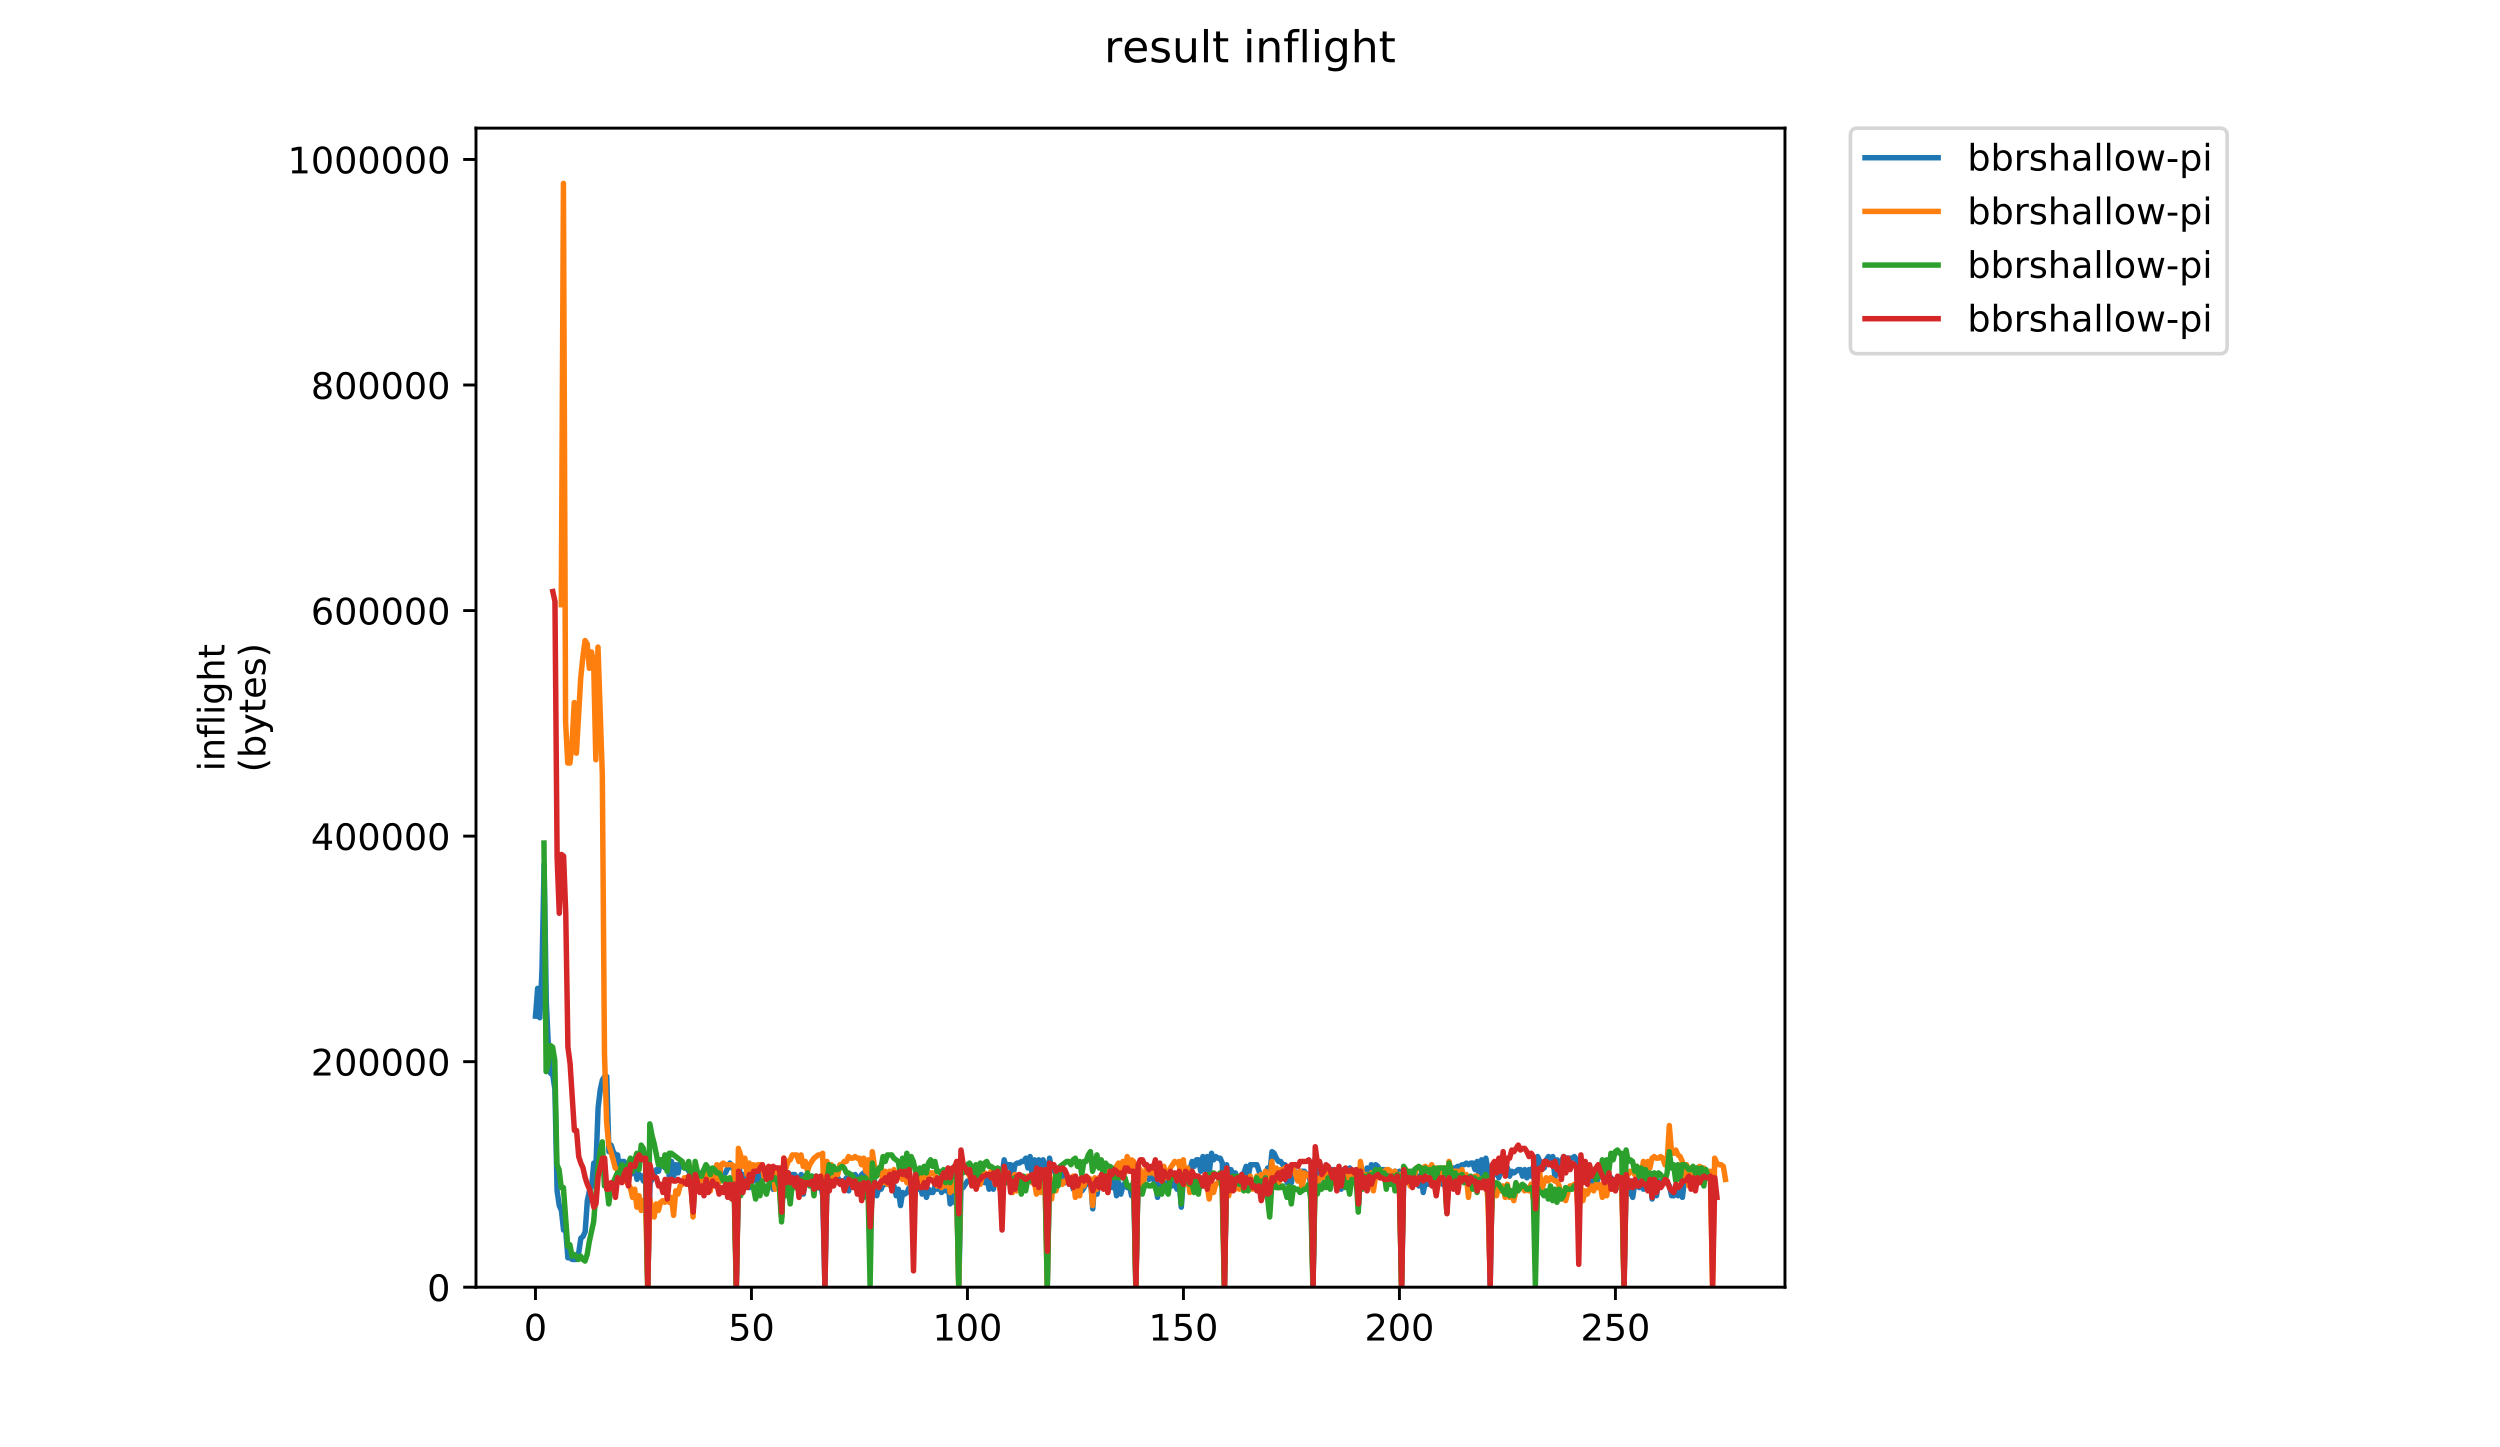 <?xml version="1.0" encoding="utf-8" standalone="no"?>
<!DOCTYPE svg PUBLIC "-//W3C//DTD SVG 1.1//EN"
  "http://www.w3.org/Graphics/SVG/1.1/DTD/svg11.dtd">
<!-- Created with matplotlib (https://matplotlib.org/) -->
<svg height="396pt" version="1.1" viewBox="0 0 684 396" width="684pt" xmlns="http://www.w3.org/2000/svg" xmlns:xlink="http://www.w3.org/1999/xlink">
 <defs>
  <style type="text/css">
*{stroke-linecap:butt;stroke-linejoin:round;}
  </style>
 </defs>
 <g id="figure_1">
  <g id="patch_1">
   <path d="M 0 396 
L 684 396 
L 684 0 
L 0 0 
z
" style="fill:#ffffff;"/>
  </g>
  <g id="axes_1">
   <g id="patch_2">
    <path d="M 130.23 352.174 
L 488.365 352.174 
L 488.365 35.062 
L 130.23 35.062 
z
" style="fill:#ffffff;"/>
   </g>
   <g id="matplotlib.axis_1">
    <g id="xtick_1">
     <g id="line2d_1">
      <defs>
       <path d="M 0 0 
L 0 3.5 
" id="m27b62117db" style="stroke:#000000;stroke-width:0.8;"/>
      </defs>
      <g>
       <use style="stroke:#000000;stroke-width:0.8;" x="146.503" xlink:href="#m27b62117db" y="352.174"/>
      </g>
     </g>
     <g id="text_1">
      <!-- 0 -->
      <defs>
       <path d="M 31.781 66.406 
Q 24.172 66.406 20.328 58.906 
Q 16.5 51.422 16.5 36.375 
Q 16.5 21.391 20.328 13.891 
Q 24.172 6.391 31.781 6.391 
Q 39.453 6.391 43.281 13.891 
Q 47.125 21.391 47.125 36.375 
Q 47.125 51.422 43.281 58.906 
Q 39.453 66.406 31.781 66.406 
z
M 31.781 74.219 
Q 44.047 74.219 50.516 64.516 
Q 56.984 54.828 56.984 36.375 
Q 56.984 17.969 50.516 8.266 
Q 44.047 -1.422 31.781 -1.422 
Q 19.531 -1.422 13.062 8.266 
Q 6.594 17.969 6.594 36.375 
Q 6.594 54.828 13.062 64.516 
Q 19.531 74.219 31.781 74.219 
z
" id="DejaVuSans-48"/>
      </defs>
      <g transform="translate(143.322 366.773)scale(0.1 -0.1)">
       <use xlink:href="#DejaVuSans-48"/>
      </g>
     </g>
    </g>
    <g id="xtick_2">
     <g id="line2d_2">
      <g>
       <use style="stroke:#000000;stroke-width:0.8;" x="205.598" xlink:href="#m27b62117db" y="352.174"/>
      </g>
     </g>
     <g id="text_2">
      <!-- 50 -->
      <defs>
       <path d="M 10.797 72.906 
L 49.516 72.906 
L 49.516 64.594 
L 19.828 64.594 
L 19.828 46.734 
Q 21.969 47.469 24.109 47.828 
Q 26.266 48.188 28.422 48.188 
Q 40.625 48.188 47.75 41.5 
Q 54.891 34.812 54.891 23.391 
Q 54.891 11.625 47.562 5.094 
Q 40.234 -1.422 26.906 -1.422 
Q 22.312 -1.422 17.547 -0.641 
Q 12.797 0.141 7.719 1.703 
L 7.719 11.625 
Q 12.109 9.234 16.797 8.062 
Q 21.484 6.891 26.703 6.891 
Q 35.156 6.891 40.078 11.328 
Q 45.016 15.766 45.016 23.391 
Q 45.016 31 40.078 35.438 
Q 35.156 39.891 26.703 39.891 
Q 22.75 39.891 18.812 39.016 
Q 14.891 38.141 10.797 36.281 
z
" id="DejaVuSans-53"/>
      </defs>
      <g transform="translate(199.236 366.773)scale(0.1 -0.1)">
       <use xlink:href="#DejaVuSans-53"/>
       <use x="63.623" xlink:href="#DejaVuSans-48"/>
      </g>
     </g>
    </g>
    <g id="xtick_3">
     <g id="line2d_3">
      <g>
       <use style="stroke:#000000;stroke-width:0.8;" x="264.693" xlink:href="#m27b62117db" y="352.174"/>
      </g>
     </g>
     <g id="text_3">
      <!-- 100 -->
      <defs>
       <path d="M 12.406 8.297 
L 28.516 8.297 
L 28.516 63.922 
L 10.984 60.406 
L 10.984 69.391 
L 28.422 72.906 
L 38.281 72.906 
L 38.281 8.297 
L 54.391 8.297 
L 54.391 0 
L 12.406 0 
z
" id="DejaVuSans-49"/>
      </defs>
      <g transform="translate(255.149 366.773)scale(0.1 -0.1)">
       <use xlink:href="#DejaVuSans-49"/>
       <use x="63.623" xlink:href="#DejaVuSans-48"/>
       <use x="127.246" xlink:href="#DejaVuSans-48"/>
      </g>
     </g>
    </g>
    <g id="xtick_4">
     <g id="line2d_4">
      <g>
       <use style="stroke:#000000;stroke-width:0.8;" x="323.788" xlink:href="#m27b62117db" y="352.174"/>
      </g>
     </g>
     <g id="text_4">
      <!-- 150 -->
      <g transform="translate(314.244 366.773)scale(0.1 -0.1)">
       <use xlink:href="#DejaVuSans-49"/>
       <use x="63.623" xlink:href="#DejaVuSans-53"/>
       <use x="127.246" xlink:href="#DejaVuSans-48"/>
      </g>
     </g>
    </g>
    <g id="xtick_5">
     <g id="line2d_5">
      <g>
       <use style="stroke:#000000;stroke-width:0.8;" x="382.883" xlink:href="#m27b62117db" y="352.174"/>
      </g>
     </g>
     <g id="text_5">
      <!-- 200 -->
      <defs>
       <path d="M 19.188 8.297 
L 53.609 8.297 
L 53.609 0 
L 7.328 0 
L 7.328 8.297 
Q 12.938 14.109 22.625 23.891 
Q 32.328 33.688 34.812 36.531 
Q 39.547 41.844 41.422 45.531 
Q 43.312 49.219 43.312 52.781 
Q 43.312 58.594 39.234 62.25 
Q 35.156 65.922 28.609 65.922 
Q 23.969 65.922 18.812 64.312 
Q 13.672 62.703 7.812 59.422 
L 7.812 69.391 
Q 13.766 71.781 18.938 73 
Q 24.125 74.219 28.422 74.219 
Q 39.75 74.219 46.484 68.547 
Q 53.219 62.891 53.219 53.422 
Q 53.219 48.922 51.531 44.891 
Q 49.859 40.875 45.406 35.406 
Q 44.188 33.984 37.641 27.219 
Q 31.109 20.453 19.188 8.297 
z
" id="DejaVuSans-50"/>
      </defs>
      <g transform="translate(373.339 366.773)scale(0.1 -0.1)">
       <use xlink:href="#DejaVuSans-50"/>
       <use x="63.623" xlink:href="#DejaVuSans-48"/>
       <use x="127.246" xlink:href="#DejaVuSans-48"/>
      </g>
     </g>
    </g>
    <g id="xtick_6">
     <g id="line2d_6">
      <g>
       <use style="stroke:#000000;stroke-width:0.8;" x="441.978" xlink:href="#m27b62117db" y="352.174"/>
      </g>
     </g>
     <g id="text_6">
      <!-- 250 -->
      <g transform="translate(432.434 366.773)scale(0.1 -0.1)">
       <use xlink:href="#DejaVuSans-50"/>
       <use x="63.623" xlink:href="#DejaVuSans-53"/>
       <use x="127.246" xlink:href="#DejaVuSans-48"/>
      </g>
     </g>
    </g>
   </g>
   <g id="matplotlib.axis_2">
    <g id="ytick_1">
     <g id="line2d_7">
      <defs>
       <path d="M 0 0 
L -3.5 0 
" id="m2d6ca393c9" style="stroke:#000000;stroke-width:0.8;"/>
      </defs>
      <g>
       <use style="stroke:#000000;stroke-width:0.8;" x="130.23" xlink:href="#m2d6ca393c9" y="352.174"/>
      </g>
     </g>
     <g id="text_7">
      <!-- 0 -->
      <g transform="translate(116.868 355.973)scale(0.1 -0.1)">
       <use xlink:href="#DejaVuSans-48"/>
      </g>
     </g>
    </g>
    <g id="ytick_2">
     <g id="line2d_8">
      <g>
       <use style="stroke:#000000;stroke-width:0.8;" x="130.23" xlink:href="#m2d6ca393c9" y="290.467"/>
      </g>
     </g>
     <g id="text_8">
      <!-- 200000 -->
      <g transform="translate(85.055 294.266)scale(0.1 -0.1)">
       <use xlink:href="#DejaVuSans-50"/>
       <use x="63.623" xlink:href="#DejaVuSans-48"/>
       <use x="127.246" xlink:href="#DejaVuSans-48"/>
       <use x="190.869" xlink:href="#DejaVuSans-48"/>
       <use x="254.492" xlink:href="#DejaVuSans-48"/>
       <use x="318.115" xlink:href="#DejaVuSans-48"/>
      </g>
     </g>
    </g>
    <g id="ytick_3">
     <g id="line2d_9">
      <g>
       <use style="stroke:#000000;stroke-width:0.8;" x="130.23" xlink:href="#m2d6ca393c9" y="228.759"/>
      </g>
     </g>
     <g id="text_9">
      <!-- 400000 -->
      <defs>
       <path d="M 37.797 64.312 
L 12.891 25.391 
L 37.797 25.391 
z
M 35.203 72.906 
L 47.609 72.906 
L 47.609 25.391 
L 58.016 25.391 
L 58.016 17.188 
L 47.609 17.188 
L 47.609 0 
L 37.797 0 
L 37.797 17.188 
L 4.891 17.188 
L 4.891 26.703 
z
" id="DejaVuSans-52"/>
      </defs>
      <g transform="translate(85.055 232.558)scale(0.1 -0.1)">
       <use xlink:href="#DejaVuSans-52"/>
       <use x="63.623" xlink:href="#DejaVuSans-48"/>
       <use x="127.246" xlink:href="#DejaVuSans-48"/>
       <use x="190.869" xlink:href="#DejaVuSans-48"/>
       <use x="254.492" xlink:href="#DejaVuSans-48"/>
       <use x="318.115" xlink:href="#DejaVuSans-48"/>
      </g>
     </g>
    </g>
    <g id="ytick_4">
     <g id="line2d_10">
      <g>
       <use style="stroke:#000000;stroke-width:0.8;" x="130.23" xlink:href="#m2d6ca393c9" y="167.052"/>
      </g>
     </g>
     <g id="text_10">
      <!-- 600000 -->
      <defs>
       <path d="M 33.016 40.375 
Q 26.375 40.375 22.484 35.828 
Q 18.609 31.297 18.609 23.391 
Q 18.609 15.531 22.484 10.953 
Q 26.375 6.391 33.016 6.391 
Q 39.656 6.391 43.531 10.953 
Q 47.406 15.531 47.406 23.391 
Q 47.406 31.297 43.531 35.828 
Q 39.656 40.375 33.016 40.375 
z
M 52.594 71.297 
L 52.594 62.312 
Q 48.875 64.062 45.094 64.984 
Q 41.312 65.922 37.594 65.922 
Q 27.828 65.922 22.672 59.328 
Q 17.531 52.734 16.797 39.406 
Q 19.672 43.656 24.016 45.922 
Q 28.375 48.188 33.594 48.188 
Q 44.578 48.188 50.953 41.516 
Q 57.328 34.859 57.328 23.391 
Q 57.328 12.156 50.688 5.359 
Q 44.047 -1.422 33.016 -1.422 
Q 20.359 -1.422 13.672 8.266 
Q 6.984 17.969 6.984 36.375 
Q 6.984 53.656 15.188 63.938 
Q 23.391 74.219 37.203 74.219 
Q 40.922 74.219 44.703 73.484 
Q 48.484 72.75 52.594 71.297 
z
" id="DejaVuSans-54"/>
      </defs>
      <g transform="translate(85.055 170.851)scale(0.1 -0.1)">
       <use xlink:href="#DejaVuSans-54"/>
       <use x="63.623" xlink:href="#DejaVuSans-48"/>
       <use x="127.246" xlink:href="#DejaVuSans-48"/>
       <use x="190.869" xlink:href="#DejaVuSans-48"/>
       <use x="254.492" xlink:href="#DejaVuSans-48"/>
       <use x="318.115" xlink:href="#DejaVuSans-48"/>
      </g>
     </g>
    </g>
    <g id="ytick_5">
     <g id="line2d_11">
      <g>
       <use style="stroke:#000000;stroke-width:0.8;" x="130.23" xlink:href="#m2d6ca393c9" y="105.344"/>
      </g>
     </g>
     <g id="text_11">
      <!-- 800000 -->
      <defs>
       <path d="M 31.781 34.625 
Q 24.75 34.625 20.719 30.859 
Q 16.703 27.094 16.703 20.516 
Q 16.703 13.922 20.719 10.156 
Q 24.75 6.391 31.781 6.391 
Q 38.812 6.391 42.859 10.172 
Q 46.922 13.969 46.922 20.516 
Q 46.922 27.094 42.891 30.859 
Q 38.875 34.625 31.781 34.625 
z
M 21.922 38.812 
Q 15.578 40.375 12.031 44.719 
Q 8.5 49.078 8.5 55.328 
Q 8.5 64.062 14.719 69.141 
Q 20.953 74.219 31.781 74.219 
Q 42.672 74.219 48.875 69.141 
Q 55.078 64.062 55.078 55.328 
Q 55.078 49.078 51.531 44.719 
Q 48 40.375 41.703 38.812 
Q 48.828 37.156 52.797 32.312 
Q 56.781 27.484 56.781 20.516 
Q 56.781 9.906 50.312 4.234 
Q 43.844 -1.422 31.781 -1.422 
Q 19.734 -1.422 13.25 4.234 
Q 6.781 9.906 6.781 20.516 
Q 6.781 27.484 10.781 32.312 
Q 14.797 37.156 21.922 38.812 
z
M 18.312 54.391 
Q 18.312 48.734 21.844 45.562 
Q 25.391 42.391 31.781 42.391 
Q 38.141 42.391 41.719 45.562 
Q 45.312 48.734 45.312 54.391 
Q 45.312 60.062 41.719 63.234 
Q 38.141 66.406 31.781 66.406 
Q 25.391 66.406 21.844 63.234 
Q 18.312 60.062 18.312 54.391 
z
" id="DejaVuSans-56"/>
      </defs>
      <g transform="translate(85.055 109.144)scale(0.1 -0.1)">
       <use xlink:href="#DejaVuSans-56"/>
       <use x="63.623" xlink:href="#DejaVuSans-48"/>
       <use x="127.246" xlink:href="#DejaVuSans-48"/>
       <use x="190.869" xlink:href="#DejaVuSans-48"/>
       <use x="254.492" xlink:href="#DejaVuSans-48"/>
       <use x="318.115" xlink:href="#DejaVuSans-48"/>
      </g>
     </g>
    </g>
    <g id="ytick_6">
     <g id="line2d_12">
      <g>
       <use style="stroke:#000000;stroke-width:0.8;" x="130.23" xlink:href="#m2d6ca393c9" y="43.637"/>
      </g>
     </g>
     <g id="text_12">
      <!-- 1000000 -->
      <g transform="translate(78.693 47.436)scale(0.1 -0.1)">
       <use xlink:href="#DejaVuSans-49"/>
       <use x="63.623" xlink:href="#DejaVuSans-48"/>
       <use x="127.246" xlink:href="#DejaVuSans-48"/>
       <use x="190.869" xlink:href="#DejaVuSans-48"/>
       <use x="254.492" xlink:href="#DejaVuSans-48"/>
       <use x="318.115" xlink:href="#DejaVuSans-48"/>
       <use x="381.738" xlink:href="#DejaVuSans-48"/>
      </g>
     </g>
    </g>
    <g id="text_13">
     <!-- inflight -->
     <defs>
      <path d="M 9.422 54.688 
L 18.406 54.688 
L 18.406 0 
L 9.422 0 
z
M 9.422 75.984 
L 18.406 75.984 
L 18.406 64.594 
L 9.422 64.594 
z
" id="DejaVuSans-105"/>
      <path d="M 54.891 33.016 
L 54.891 0 
L 45.906 0 
L 45.906 32.719 
Q 45.906 40.484 42.875 44.328 
Q 39.844 48.188 33.797 48.188 
Q 26.516 48.188 22.312 43.547 
Q 18.109 38.922 18.109 30.906 
L 18.109 0 
L 9.078 0 
L 9.078 54.688 
L 18.109 54.688 
L 18.109 46.188 
Q 21.344 51.125 25.703 53.562 
Q 30.078 56 35.797 56 
Q 45.219 56 50.047 50.172 
Q 54.891 44.344 54.891 33.016 
z
" id="DejaVuSans-110"/>
      <path d="M 37.109 75.984 
L 37.109 68.5 
L 28.516 68.5 
Q 23.688 68.5 21.797 66.547 
Q 19.922 64.594 19.922 59.516 
L 19.922 54.688 
L 34.719 54.688 
L 34.719 47.703 
L 19.922 47.703 
L 19.922 0 
L 10.891 0 
L 10.891 47.703 
L 2.297 47.703 
L 2.297 54.688 
L 10.891 54.688 
L 10.891 58.5 
Q 10.891 67.625 15.141 71.797 
Q 19.391 75.984 28.609 75.984 
z
" id="DejaVuSans-102"/>
      <path d="M 9.422 75.984 
L 18.406 75.984 
L 18.406 0 
L 9.422 0 
z
" id="DejaVuSans-108"/>
      <path d="M 45.406 27.984 
Q 45.406 37.75 41.375 43.109 
Q 37.359 48.484 30.078 48.484 
Q 22.859 48.484 18.828 43.109 
Q 14.797 37.75 14.797 27.984 
Q 14.797 18.266 18.828 12.891 
Q 22.859 7.516 30.078 7.516 
Q 37.359 7.516 41.375 12.891 
Q 45.406 18.266 45.406 27.984 
z
M 54.391 6.781 
Q 54.391 -7.172 48.188 -13.984 
Q 42 -20.797 29.203 -20.797 
Q 24.469 -20.797 20.266 -20.094 
Q 16.062 -19.391 12.109 -17.922 
L 12.109 -9.188 
Q 16.062 -11.328 19.922 -12.344 
Q 23.781 -13.375 27.781 -13.375 
Q 36.625 -13.375 41.016 -8.766 
Q 45.406 -4.156 45.406 5.172 
L 45.406 9.625 
Q 42.625 4.781 38.281 2.391 
Q 33.938 0 27.875 0 
Q 17.828 0 11.672 7.656 
Q 5.516 15.328 5.516 27.984 
Q 5.516 40.672 11.672 48.328 
Q 17.828 56 27.875 56 
Q 33.938 56 38.281 53.609 
Q 42.625 51.219 45.406 46.391 
L 45.406 54.688 
L 54.391 54.688 
z
" id="DejaVuSans-103"/>
      <path d="M 54.891 33.016 
L 54.891 0 
L 45.906 0 
L 45.906 32.719 
Q 45.906 40.484 42.875 44.328 
Q 39.844 48.188 33.797 48.188 
Q 26.516 48.188 22.312 43.547 
Q 18.109 38.922 18.109 30.906 
L 18.109 0 
L 9.078 0 
L 9.078 75.984 
L 18.109 75.984 
L 18.109 46.188 
Q 21.344 51.125 25.703 53.562 
Q 30.078 56 35.797 56 
Q 45.219 56 50.047 50.172 
Q 54.891 44.344 54.891 33.016 
z
" id="DejaVuSans-104"/>
      <path d="M 18.312 70.219 
L 18.312 54.688 
L 36.812 54.688 
L 36.812 47.703 
L 18.312 47.703 
L 18.312 18.016 
Q 18.312 11.328 20.141 9.422 
Q 21.969 7.516 27.594 7.516 
L 36.812 7.516 
L 36.812 0 
L 27.594 0 
Q 17.188 0 13.234 3.875 
Q 9.281 7.766 9.281 18.016 
L 9.281 47.703 
L 2.688 47.703 
L 2.688 54.688 
L 9.281 54.688 
L 9.281 70.219 
z
" id="DejaVuSans-116"/>
     </defs>
     <g transform="translate(61.415 211.018)rotate(-90)scale(0.1 -0.1)">
      <use xlink:href="#DejaVuSans-105"/>
      <use x="27.783" xlink:href="#DejaVuSans-110"/>
      <use x="91.162" xlink:href="#DejaVuSans-102"/>
      <use x="126.367" xlink:href="#DejaVuSans-108"/>
      <use x="154.15" xlink:href="#DejaVuSans-105"/>
      <use x="181.934" xlink:href="#DejaVuSans-103"/>
      <use x="245.41" xlink:href="#DejaVuSans-104"/>
      <use x="308.789" xlink:href="#DejaVuSans-116"/>
     </g>
     <!-- (bytes) -->
     <defs>
      <path d="M 31 75.875 
Q 24.469 64.656 21.281 53.656 
Q 18.109 42.672 18.109 31.391 
Q 18.109 20.125 21.312 9.062 
Q 24.516 -2 31 -13.188 
L 23.188 -13.188 
Q 15.875 -1.703 12.234 9.375 
Q 8.594 20.453 8.594 31.391 
Q 8.594 42.281 12.203 53.312 
Q 15.828 64.359 23.188 75.875 
z
" id="DejaVuSans-40"/>
      <path d="M 48.688 27.297 
Q 48.688 37.203 44.609 42.844 
Q 40.531 48.484 33.406 48.484 
Q 26.266 48.484 22.188 42.844 
Q 18.109 37.203 18.109 27.297 
Q 18.109 17.391 22.188 11.75 
Q 26.266 6.109 33.406 6.109 
Q 40.531 6.109 44.609 11.75 
Q 48.688 17.391 48.688 27.297 
z
M 18.109 46.391 
Q 20.953 51.266 25.266 53.625 
Q 29.594 56 35.594 56 
Q 45.562 56 51.781 48.094 
Q 58.016 40.188 58.016 27.297 
Q 58.016 14.406 51.781 6.484 
Q 45.562 -1.422 35.594 -1.422 
Q 29.594 -1.422 25.266 0.953 
Q 20.953 3.328 18.109 8.203 
L 18.109 0 
L 9.078 0 
L 9.078 75.984 
L 18.109 75.984 
z
" id="DejaVuSans-98"/>
      <path d="M 32.172 -5.078 
Q 28.375 -14.844 24.75 -17.812 
Q 21.141 -20.797 15.094 -20.797 
L 7.906 -20.797 
L 7.906 -13.281 
L 13.188 -13.281 
Q 16.891 -13.281 18.938 -11.516 
Q 21 -9.766 23.484 -3.219 
L 25.094 0.875 
L 2.984 54.688 
L 12.5 54.688 
L 29.594 11.922 
L 46.688 54.688 
L 56.203 54.688 
z
" id="DejaVuSans-121"/>
      <path d="M 56.203 29.594 
L 56.203 25.203 
L 14.891 25.203 
Q 15.484 15.922 20.484 11.062 
Q 25.484 6.203 34.422 6.203 
Q 39.594 6.203 44.453 7.469 
Q 49.312 8.734 54.109 11.281 
L 54.109 2.781 
Q 49.266 0.734 44.188 -0.344 
Q 39.109 -1.422 33.891 -1.422 
Q 20.797 -1.422 13.156 6.188 
Q 5.516 13.812 5.516 26.812 
Q 5.516 40.234 12.766 48.109 
Q 20.016 56 32.328 56 
Q 43.359 56 49.781 48.891 
Q 56.203 41.797 56.203 29.594 
z
M 47.219 32.234 
Q 47.125 39.594 43.094 43.984 
Q 39.062 48.391 32.422 48.391 
Q 24.906 48.391 20.391 44.141 
Q 15.875 39.891 15.188 32.172 
z
" id="DejaVuSans-101"/>
      <path d="M 44.281 53.078 
L 44.281 44.578 
Q 40.484 46.531 36.375 47.5 
Q 32.281 48.484 27.875 48.484 
Q 21.188 48.484 17.844 46.438 
Q 14.5 44.391 14.5 40.281 
Q 14.5 37.156 16.891 35.375 
Q 19.281 33.594 26.516 31.984 
L 29.594 31.297 
Q 39.156 29.25 43.188 25.516 
Q 47.219 21.781 47.219 15.094 
Q 47.219 7.469 41.188 3.016 
Q 35.156 -1.422 24.609 -1.422 
Q 20.219 -1.422 15.453 -0.562 
Q 10.688 0.297 5.422 2 
L 5.422 11.281 
Q 10.406 8.688 15.234 7.391 
Q 20.062 6.109 24.812 6.109 
Q 31.156 6.109 34.562 8.281 
Q 37.984 10.453 37.984 14.406 
Q 37.984 18.062 35.516 20.016 
Q 33.062 21.969 24.703 23.781 
L 21.578 24.516 
Q 13.234 26.266 9.516 29.906 
Q 5.812 33.547 5.812 39.891 
Q 5.812 47.609 11.281 51.797 
Q 16.75 56 26.812 56 
Q 31.781 56 36.172 55.266 
Q 40.578 54.547 44.281 53.078 
z
" id="DejaVuSans-115"/>
      <path d="M 8.016 75.875 
L 15.828 75.875 
Q 23.141 64.359 26.781 53.312 
Q 30.422 42.281 30.422 31.391 
Q 30.422 20.453 26.781 9.375 
Q 23.141 -1.703 15.828 -13.188 
L 8.016 -13.188 
Q 14.5 -2 17.703 9.062 
Q 20.906 20.125 20.906 31.391 
Q 20.906 42.672 17.703 53.656 
Q 14.5 64.656 8.016 75.875 
z
" id="DejaVuSans-41"/>
     </defs>
     <g transform="translate(72.613 211.295)rotate(-90)scale(0.1 -0.1)">
      <use xlink:href="#DejaVuSans-40"/>
      <use x="39.014" xlink:href="#DejaVuSans-98"/>
      <use x="102.49" xlink:href="#DejaVuSans-121"/>
      <use x="161.67" xlink:href="#DejaVuSans-116"/>
      <use x="200.879" xlink:href="#DejaVuSans-101"/>
      <use x="262.402" xlink:href="#DejaVuSans-115"/>
      <use x="314.502" xlink:href="#DejaVuSans-41"/>
     </g>
    </g>
   </g>
   <g id="line2d_13">
    <path clip-path="url(#pf951014fab)" d="M 146.509 278.012 
L 147.1 270.417 
L 147.691 278.458 
L 148.282 265.502 
L 148.873 236.463 
L 149.464 273.991 
L 150.055 286.5 
L 150.646 293.648 
L 151.237 294.095 
L 151.828 298.116 
L 152.419 325.815 
L 153.009 329.836 
L 153.6 331.176 
L 154.191 336.537 
L 154.782 336.537 
L 155.373 344.132 
L 155.964 344.132 
L 156.555 344.579 
L 157.737 344.579 
L 158.328 342.792 
L 158.919 338.771 
L 159.51 338.325 
L 160.101 336.984 
L 160.692 328.496 
L 161.283 325.815 
L 161.874 324.475 
L 162.465 318.22 
L 163.056 318.667 
L 163.647 303.03 
L 164.237 298.116 
L 164.828 295.435 
L 165.419 294.542 
L 166.01 294.542 
L 166.601 315.093 
L 167.192 313.306 
L 167.783 315.093 
L 168.374 315.986 
L 168.965 315.986 
L 169.556 320.454 
L 170.147 317.773 
L 170.738 317.773 
L 171.329 320.454 
L 171.92 318.22 
L 172.511 321.348 
L 173.102 320.901 
L 173.693 319.561 
L 174.284 322.688 
L 174.875 321.348 
L 175.466 321.794 
L 176.056 323.135 
L 176.647 320.901 
L 177.238 351.727 
L 177.829 323.581 
L 178.42 322.688 
L 179.602 320.007 
L 180.193 320.454 
L 180.784 317.327 
L 181.375 317.773 
L 181.966 319.561 
L 182.557 316.88 
L 183.148 322.241 
L 183.739 317.773 
L 184.33 321.794 
L 184.921 318.667 
L 185.512 320.901 
L 186.103 318.22 
L 186.694 318.667 
L 187.285 319.561 
L 187.875 319.561 
L 189.057 321.348 
L 189.648 331.623 
L 190.239 319.561 
L 190.83 321.794 
L 191.421 320.901 
L 192.012 323.135 
L 192.603 323.135 
L 193.194 320.901 
L 193.785 324.028 
L 194.376 323.135 
L 194.967 322.688 
L 195.558 320.901 
L 196.149 324.475 
L 196.74 321.348 
L 197.922 321.348 
L 198.513 320.901 
L 199.694 318.22 
L 200.285 319.561 
L 200.876 319.561 
L 201.467 351.727 
L 202.058 319.114 
L 202.649 321.348 
L 203.24 321.348 
L 203.831 324.028 
L 204.422 321.348 
L 205.013 324.922 
L 205.604 320.901 
L 206.195 323.135 
L 206.786 320.007 
L 207.377 323.135 
L 207.968 321.348 
L 208.559 320.454 
L 209.15 320.901 
L 209.741 320.007 
L 210.332 321.794 
L 210.922 321.348 
L 211.513 325.368 
L 212.104 320.901 
L 212.695 324.922 
L 213.286 321.794 
L 213.877 332.963 
L 214.468 317.773 
L 215.059 321.348 
L 215.65 320.901 
L 216.241 323.581 
L 216.832 321.348 
L 217.423 321.348 
L 218.014 322.241 
L 218.605 324.028 
L 219.196 321.348 
L 219.787 326.709 
L 220.378 321.794 
L 220.969 322.688 
L 221.56 322.688 
L 222.15 321.794 
L 222.741 323.581 
L 223.332 323.135 
L 223.923 324.922 
L 224.514 324.028 
L 225.105 327.155 
L 225.696 352.174 
L 226.287 320.901 
L 226.878 324.922 
L 227.469 322.241 
L 229.242 322.241 
L 229.833 323.135 
L 231.015 323.135 
L 231.606 322.241 
L 232.197 325.815 
L 232.788 321.348 
L 233.379 324.475 
L 233.969 321.348 
L 234.56 322.241 
L 235.151 322.688 
L 235.742 321.348 
L 236.333 320.901 
L 236.924 320.901 
L 237.515 323.135 
L 238.106 334.75 
L 238.697 323.135 
L 239.288 323.135 
L 239.879 327.155 
L 240.47 324.922 
L 241.061 325.368 
L 241.652 324.028 
L 243.425 324.028 
L 244.016 324.922 
L 244.607 324.475 
L 245.198 327.155 
L 245.788 325.368 
L 246.379 329.836 
L 246.97 326.262 
L 247.561 326.709 
L 248.152 326.262 
L 248.743 324.922 
L 249.334 324.475 
L 249.925 332.07 
L 250.516 323.581 
L 251.107 325.368 
L 251.698 324.028 
L 252.289 326.709 
L 252.88 324.028 
L 253.471 327.602 
L 254.062 325.368 
L 254.653 326.262 
L 255.244 326.262 
L 255.835 324.475 
L 256.426 325.368 
L 257.016 324.028 
L 257.607 326.262 
L 258.198 324.922 
L 258.789 325.815 
L 259.38 323.581 
L 259.971 329.389 
L 260.562 326.262 
L 261.153 328.943 
L 261.744 325.815 
L 262.335 351.727 
L 262.926 324.028 
L 263.517 324.922 
L 264.699 323.135 
L 265.29 323.135 
L 265.881 322.688 
L 267.063 323.581 
L 267.654 322.241 
L 268.245 321.794 
L 268.835 322.241 
L 269.426 323.581 
L 270.017 322.241 
L 270.608 325.368 
L 271.199 321.348 
L 271.79 325.368 
L 272.381 321.348 
L 272.972 321.794 
L 273.563 320.901 
L 274.154 321.348 
L 274.745 317.327 
L 275.336 319.561 
L 275.927 318.667 
L 276.518 318.667 
L 277.109 321.794 
L 277.7 318.667 
L 278.291 318.22 
L 278.882 318.22 
L 279.473 317.773 
L 280.063 317.773 
L 280.654 316.88 
L 281.245 319.561 
L 281.836 316.433 
L 282.427 321.794 
L 283.018 317.327 
L 283.609 321.794 
L 284.2 317.327 
L 284.791 320.901 
L 285.382 317.327 
L 285.973 318.667 
L 286.564 351.727 
L 287.155 316.88 
L 287.746 320.007 
L 288.928 320.901 
L 289.519 320.454 
L 290.11 322.241 
L 290.701 320.454 
L 291.292 323.581 
L 291.882 322.688 
L 292.473 323.135 
L 293.064 323.135 
L 293.655 325.368 
L 294.246 322.688 
L 294.837 323.135 
L 295.428 322.688 
L 296.019 325.815 
L 296.61 324.922 
L 297.201 323.581 
L 297.792 324.028 
L 298.383 322.688 
L 298.974 330.73 
L 299.565 322.688 
L 300.156 326.709 
L 300.747 322.241 
L 301.338 322.688 
L 301.929 321.794 
L 302.52 323.581 
L 303.11 324.475 
L 303.701 321.794 
L 304.292 324.922 
L 304.883 322.688 
L 305.474 327.155 
L 306.065 323.581 
L 306.656 326.709 
L 307.247 324.475 
L 307.838 323.581 
L 308.429 324.922 
L 309.02 324.475 
L 309.611 327.155 
L 310.202 324.475 
L 310.793 351.727 
L 311.384 320.901 
L 311.975 322.688 
L 312.566 321.348 
L 313.157 322.241 
L 313.748 321.348 
L 314.339 322.688 
L 314.929 320.901 
L 315.52 322.688 
L 316.111 323.135 
L 316.702 327.602 
L 317.293 323.581 
L 317.884 325.815 
L 318.475 322.688 
L 319.066 322.688 
L 319.657 325.368 
L 320.248 323.135 
L 320.839 324.475 
L 321.43 323.581 
L 322.021 325.368 
L 322.612 323.135 
L 323.203 330.283 
L 323.794 322.241 
L 324.385 320.007 
L 324.976 320.454 
L 325.567 320.007 
L 326.158 317.773 
L 326.748 319.114 
L 327.339 317.327 
L 327.93 317.327 
L 328.521 320.454 
L 329.112 316.433 
L 329.703 320.007 
L 330.294 316.433 
L 330.885 320.454 
L 331.476 315.54 
L 332.067 317.327 
L 332.658 316.433 
L 333.249 316.88 
L 333.84 316.88 
L 334.431 318.22 
L 335.022 351.727 
L 335.613 318.667 
L 336.204 322.241 
L 336.795 320.007 
L 337.386 322.241 
L 337.976 320.901 
L 338.567 322.688 
L 339.158 322.241 
L 339.749 321.348 
L 340.34 320.901 
L 340.931 319.114 
L 341.522 321.794 
L 342.113 318.667 
L 343.886 318.667 
L 344.477 320.454 
L 345.068 321.794 
L 345.659 321.794 
L 346.25 321.348 
L 346.841 319.561 
L 347.432 320.901 
L 348.023 315.093 
L 348.614 315.54 
L 349.205 316.88 
L 349.795 317.773 
L 350.386 317.773 
L 350.977 318.667 
L 351.568 318.667 
L 352.159 323.581 
L 352.75 322.241 
L 353.341 323.581 
L 353.932 320.007 
L 354.523 320.901 
L 355.114 321.348 
L 355.705 320.454 
L 356.887 320.454 
L 357.478 321.348 
L 358.069 321.348 
L 358.66 324.028 
L 359.251 351.727 
L 359.842 316.88 
L 360.433 324.922 
L 361.023 318.22 
L 361.614 320.454 
L 362.205 321.794 
L 362.796 324.028 
L 363.387 320.901 
L 363.978 320.007 
L 364.569 320.007 
L 365.16 320.454 
L 365.751 323.581 
L 366.342 320.454 
L 366.933 325.368 
L 367.524 320.007 
L 368.115 323.135 
L 368.706 320.007 
L 369.297 319.561 
L 369.888 320.901 
L 370.479 320.901 
L 371.07 320.007 
L 371.661 329.836 
L 372.252 320.901 
L 372.842 320.454 
L 373.433 322.688 
L 374.024 319.561 
L 374.615 324.475 
L 375.206 318.667 
L 375.797 319.114 
L 376.388 318.667 
L 376.979 319.114 
L 377.57 320.454 
L 378.161 320.007 
L 378.752 320.007 
L 379.343 320.454 
L 379.934 320.454 
L 380.525 320.901 
L 381.116 323.135 
L 381.707 320.454 
L 382.298 325.368 
L 382.889 320.454 
L 383.48 351.727 
L 384.071 321.348 
L 385.843 321.348 
L 386.434 320.454 
L 387.025 320.901 
L 387.616 321.794 
L 388.207 324.475 
L 388.798 321.348 
L 389.389 326.262 
L 389.98 323.135 
L 390.571 324.028 
L 391.753 321.348 
L 392.344 322.241 
L 392.935 321.348 
L 393.526 322.241 
L 394.117 320.901 
L 394.708 324.028 
L 395.299 321.348 
L 395.889 329.836 
L 396.48 318.667 
L 397.071 323.135 
L 397.662 319.561 
L 398.253 319.561 
L 398.844 319.114 
L 399.435 319.114 
L 400.026 318.667 
L 400.617 318.667 
L 401.208 318.22 
L 401.799 318.667 
L 402.39 318.22 
L 402.981 318.22 
L 403.572 320.007 
L 404.163 317.773 
L 404.754 322.241 
L 405.345 317.327 
L 405.936 321.348 
L 406.527 316.88 
L 407.118 320.007 
L 407.708 351.727 
L 408.299 321.348 
L 408.89 321.348 
L 409.481 320.454 
L 410.072 322.241 
L 410.663 320.007 
L 411.254 320.454 
L 411.845 321.348 
L 412.436 319.561 
L 413.027 321.794 
L 413.618 320.454 
L 414.209 320.901 
L 415.391 320.007 
L 415.982 320.007 
L 416.573 321.794 
L 417.164 320.007 
L 417.755 322.241 
L 418.346 320.007 
L 418.936 321.794 
L 419.527 319.114 
L 420.118 326.709 
L 420.709 316.433 
L 421.3 317.773 
L 422.482 319.561 
L 423.073 317.327 
L 423.664 316.433 
L 424.255 318.667 
L 424.846 316.433 
L 425.437 322.241 
L 426.028 317.327 
L 426.619 320.007 
L 427.21 317.773 
L 427.801 316.433 
L 428.392 316.88 
L 430.165 316.88 
L 430.755 316.433 
L 431.346 317.327 
L 431.937 320.454 
L 432.528 316.88 
L 433.71 319.561 
L 434.301 322.688 
L 434.892 320.901 
L 435.483 323.581 
L 436.074 320.901 
L 436.665 324.475 
L 437.256 322.241 
L 437.847 321.348 
L 439.62 322.688 
L 440.211 322.688 
L 440.802 322.241 
L 441.393 323.581 
L 441.984 324.475 
L 442.574 322.241 
L 443.165 324.922 
L 443.756 321.794 
L 444.347 351.727 
L 444.938 321.348 
L 445.529 326.709 
L 446.12 323.135 
L 446.711 327.602 
L 447.302 323.581 
L 447.893 322.688 
L 448.484 324.922 
L 449.075 323.135 
L 449.666 325.368 
L 450.257 323.135 
L 450.848 325.368 
L 451.439 322.688 
L 452.03 328.049 
L 452.621 322.688 
L 453.212 327.155 
L 453.802 323.135 
L 454.393 324.028 
L 454.984 323.135 
L 455.575 323.581 
L 456.166 323.581 
L 456.757 324.475 
L 457.348 327.155 
L 457.939 327.155 
L 458.53 325.368 
L 459.121 327.155 
L 459.712 325.368 
L 460.303 327.602 
L 460.894 322.688 
L 461.485 323.581 
L 462.076 323.135 
L 462.667 321.348 
L 463.258 321.794 
L 463.849 321.794 
L 464.44 321.348 
L 465.031 321.794 
L 465.621 320.007 
L 466.212 320.007 
L 466.212 320.007 
" style="fill:none;stroke:#1f77b4;stroke-linecap:square;stroke-width:1.5;"/>
   </g>
   <g id="line2d_14">
    <path clip-path="url(#pf951014fab)" d="M 153.565 165.428 
L 154.156 50.163 
L 154.747 197.595 
L 155.338 208.764 
L 155.929 208.764 
L 156.52 203.402 
L 157.111 192.233 
L 157.702 206.083 
L 158.883 185.532 
L 159.474 179.724 
L 160.065 175.256 
L 160.656 176.15 
L 161.247 182.851 
L 161.838 178.384 
L 162.429 181.511 
L 163.02 207.87 
L 163.611 177.043 
L 164.793 211.891 
L 165.384 288.287 
L 165.975 307.051 
L 166.566 313.306 
L 167.157 315.093 
L 168.339 319.561 
L 168.93 320.007 
L 169.521 321.794 
L 170.112 323.135 
L 171.293 323.135 
L 172.475 324.922 
L 173.066 327.602 
L 173.657 325.368 
L 174.248 330.283 
L 174.839 327.155 
L 175.43 331.176 
L 176.021 328.496 
L 176.612 328.049 
L 177.203 351.727 
L 177.794 328.049 
L 178.385 331.176 
L 178.976 332.963 
L 179.567 329.389 
L 180.158 331.176 
L 180.749 328.943 
L 181.34 328.496 
L 181.931 328.943 
L 182.521 328.049 
L 183.112 328.943 
L 183.703 327.602 
L 184.294 332.517 
L 184.885 325.815 
L 185.476 326.709 
L 186.067 324.475 
L 186.658 324.028 
L 187.249 322.241 
L 187.84 322.241 
L 188.431 321.794 
L 189.022 322.241 
L 189.613 332.963 
L 190.204 318.667 
L 190.795 322.241 
L 191.386 321.348 
L 191.977 323.135 
L 192.568 320.901 
L 193.159 321.794 
L 193.749 320.454 
L 194.34 325.815 
L 194.931 320.454 
L 195.522 324.028 
L 196.113 318.667 
L 196.704 323.581 
L 197.295 318.667 
L 197.886 318.22 
L 198.477 318.667 
L 200.25 318.667 
L 200.841 319.114 
L 201.432 352.174 
L 202.023 314.199 
L 202.614 315.986 
L 203.205 319.114 
L 203.796 316.88 
L 204.387 321.348 
L 204.978 318.22 
L 205.568 323.135 
L 206.159 318.667 
L 206.75 319.114 
L 207.341 318.667 
L 208.523 318.667 
L 209.114 322.241 
L 209.705 319.561 
L 210.296 319.561 
L 210.887 320.901 
L 211.478 319.561 
L 212.069 325.368 
L 212.66 319.561 
L 213.251 324.028 
L 213.842 332.963 
L 214.433 316.88 
L 215.024 319.561 
L 215.615 317.773 
L 216.206 317.327 
L 216.796 315.986 
L 217.978 315.986 
L 218.569 317.773 
L 219.16 315.986 
L 219.751 319.114 
L 220.342 317.773 
L 220.933 320.454 
L 221.524 318.667 
L 222.706 316.88 
L 223.888 315.986 
L 224.479 315.986 
L 225.07 315.54 
L 225.661 336.984 
L 226.252 317.773 
L 226.843 322.241 
L 227.434 318.667 
L 228.025 324.028 
L 228.615 320.454 
L 229.206 321.348 
L 229.797 318.667 
L 230.388 318.667 
L 230.979 317.773 
L 231.57 317.773 
L 232.161 316.433 
L 232.752 316.88 
L 233.343 316.88 
L 233.934 316.433 
L 234.525 316.88 
L 235.116 316.88 
L 235.707 318.667 
L 236.298 316.88 
L 236.889 320.454 
L 237.48 317.327 
L 238.071 331.176 
L 238.662 315.093 
L 239.253 319.114 
L 239.844 320.454 
L 240.434 321.348 
L 241.025 319.114 
L 241.616 323.581 
L 242.207 320.454 
L 242.798 324.028 
L 243.389 320.454 
L 243.98 322.241 
L 244.571 320.007 
L 245.162 321.794 
L 245.753 322.241 
L 246.344 321.794 
L 246.935 322.688 
L 247.526 321.348 
L 248.117 323.581 
L 248.708 320.901 
L 249.299 324.475 
L 249.89 332.517 
L 250.481 323.581 
L 251.072 323.581 
L 251.662 321.794 
L 252.253 324.028 
L 252.844 320.901 
L 253.435 321.794 
L 254.026 321.794 
L 254.617 320.901 
L 255.208 320.901 
L 255.799 321.348 
L 256.39 324.475 
L 256.981 322.688 
L 257.572 324.922 
L 258.163 323.581 
L 258.754 324.475 
L 259.345 320.901 
L 259.936 326.262 
L 260.527 323.581 
L 261.118 325.815 
L 261.709 323.135 
L 262.3 351.727 
L 262.891 318.667 
L 263.481 320.454 
L 264.663 320.454 
L 265.254 321.794 
L 265.845 321.794 
L 266.436 321.348 
L 267.027 324.922 
L 267.618 320.007 
L 268.209 324.028 
L 268.8 321.794 
L 269.391 320.901 
L 269.982 321.348 
L 270.573 321.348 
L 271.164 320.454 
L 271.755 321.348 
L 272.346 324.028 
L 272.937 321.794 
L 273.528 325.368 
L 274.119 321.348 
L 274.709 323.135 
L 275.3 321.348 
L 275.891 322.241 
L 276.482 322.241 
L 277.073 326.262 
L 277.664 321.348 
L 278.255 325.815 
L 278.846 321.348 
L 279.437 323.135 
L 280.028 322.241 
L 280.619 322.241 
L 281.21 321.794 
L 281.801 322.241 
L 282.392 323.581 
L 282.983 323.135 
L 283.574 326.709 
L 284.165 323.135 
L 284.756 326.262 
L 285.347 323.135 
L 285.938 324.475 
L 286.528 351.727 
L 287.119 320.454 
L 287.71 328.049 
L 288.301 322.688 
L 288.892 325.815 
L 289.483 322.688 
L 290.074 323.135 
L 290.665 324.028 
L 291.256 323.135 
L 291.847 323.135 
L 292.438 322.241 
L 293.029 323.135 
L 293.62 321.794 
L 294.211 327.602 
L 294.802 323.581 
L 295.393 327.155 
L 295.984 322.688 
L 296.575 324.475 
L 297.166 322.241 
L 297.757 322.241 
L 298.347 322.688 
L 298.938 329.836 
L 299.529 322.241 
L 300.12 325.368 
L 300.711 322.241 
L 301.302 323.581 
L 301.893 321.794 
L 302.484 320.454 
L 303.075 326.262 
L 303.666 320.454 
L 304.257 320.454 
L 304.848 320.901 
L 305.439 319.114 
L 306.03 318.22 
L 306.621 320.901 
L 307.212 317.773 
L 307.803 320.901 
L 308.394 316.433 
L 308.985 319.561 
L 309.575 317.327 
L 310.166 317.773 
L 310.757 352.174 
L 311.348 319.114 
L 311.939 320.007 
L 312.53 324.475 
L 313.121 322.241 
L 313.712 319.114 
L 314.303 320.901 
L 314.894 320.901 
L 315.485 320.454 
L 316.076 321.348 
L 316.667 320.454 
L 317.258 319.114 
L 317.849 323.135 
L 318.44 319.114 
L 319.031 322.241 
L 320.213 319.561 
L 321.394 317.773 
L 321.985 318.22 
L 322.576 317.773 
L 323.167 323.581 
L 323.758 317.327 
L 324.349 324.028 
L 324.94 319.561 
L 325.531 326.262 
L 326.122 321.348 
L 326.713 322.688 
L 327.304 321.794 
L 327.895 322.241 
L 328.486 323.581 
L 329.077 323.135 
L 329.668 324.028 
L 330.259 324.475 
L 330.85 328.049 
L 331.441 324.028 
L 332.032 326.262 
L 332.622 324.028 
L 333.213 323.581 
L 333.804 323.581 
L 334.395 323.135 
L 334.986 351.727 
L 335.577 320.454 
L 336.168 327.155 
L 336.759 324.475 
L 337.35 323.135 
L 337.941 325.368 
L 338.532 322.241 
L 339.123 325.368 
L 339.714 322.688 
L 340.305 324.475 
L 340.896 322.688 
L 341.487 325.368 
L 342.078 321.794 
L 342.669 325.368 
L 343.26 324.028 
L 343.851 321.794 
L 344.441 324.475 
L 345.032 321.348 
L 345.623 324.475 
L 346.214 320.454 
L 346.805 322.688 
L 347.396 324.475 
L 347.987 317.773 
L 348.578 323.135 
L 349.169 319.561 
L 349.76 324.922 
L 350.351 320.007 
L 350.942 321.348 
L 351.533 319.561 
L 353.306 319.561 
L 353.897 320.007 
L 354.488 321.348 
L 355.079 323.135 
L 355.669 320.454 
L 356.26 325.368 
L 356.851 320.901 
L 357.442 321.794 
L 358.033 321.348 
L 358.624 322.241 
L 359.215 350.834 
L 359.806 322.241 
L 360.397 324.028 
L 360.988 322.241 
L 361.579 322.241 
L 362.17 321.794 
L 362.761 323.135 
L 363.352 320.901 
L 363.943 324.922 
L 364.534 320.901 
L 365.125 322.688 
L 365.716 321.794 
L 366.307 321.348 
L 366.898 322.688 
L 367.488 320.901 
L 368.079 321.348 
L 368.67 323.135 
L 369.261 322.688 
L 369.852 320.901 
L 370.443 322.688 
L 371.034 320.454 
L 371.625 328.943 
L 372.216 317.773 
L 372.807 321.348 
L 373.398 322.241 
L 373.989 321.348 
L 374.58 324.922 
L 375.171 320.901 
L 375.762 325.815 
L 376.353 321.794 
L 376.944 321.348 
L 377.535 322.241 
L 378.126 320.454 
L 378.717 320.901 
L 379.307 320.007 
L 379.898 320.007 
L 380.489 320.454 
L 381.08 324.028 
L 381.671 320.454 
L 382.262 325.368 
L 382.853 321.348 
L 383.444 351.727 
L 384.035 320.007 
L 384.626 320.901 
L 385.217 320.454 
L 385.808 324.475 
L 386.399 320.901 
L 386.99 321.794 
L 387.581 319.561 
L 389.354 319.561 
L 389.945 319.114 
L 390.535 319.561 
L 391.126 320.454 
L 391.717 318.667 
L 392.308 323.581 
L 392.899 319.561 
L 393.49 324.028 
L 394.081 319.561 
L 394.672 320.901 
L 395.263 319.561 
L 395.854 331.623 
L 396.445 317.773 
L 397.036 320.454 
L 398.809 320.454 
L 399.4 321.794 
L 399.991 320.007 
L 400.582 323.135 
L 401.173 321.348 
L 401.764 327.602 
L 402.354 322.241 
L 402.945 324.475 
L 403.536 321.794 
L 404.127 321.794 
L 404.718 322.688 
L 405.309 323.135 
L 405.9 324.922 
L 406.491 322.688 
L 407.082 328.049 
L 407.673 347.707 
L 408.264 326.262 
L 408.855 324.028 
L 409.446 327.155 
L 410.037 324.028 
L 410.628 325.815 
L 411.219 324.475 
L 411.81 327.602 
L 412.401 324.028 
L 412.992 327.602 
L 413.582 325.815 
L 414.173 328.496 
L 414.764 325.815 
L 415.355 324.475 
L 415.946 324.475 
L 416.537 324.922 
L 417.128 325.815 
L 417.719 324.922 
L 418.31 325.815 
L 418.901 324.028 
L 420.083 331.623 
L 420.674 320.007 
L 421.265 320.901 
L 421.856 325.368 
L 422.447 323.581 
L 423.038 322.241 
L 423.629 323.135 
L 424.22 322.241 
L 425.401 323.135 
L 425.992 323.135 
L 426.583 324.475 
L 427.174 328.049 
L 427.765 325.815 
L 428.356 328.496 
L 428.947 326.262 
L 429.538 324.475 
L 430.129 324.475 
L 430.72 324.028 
L 431.311 324.922 
L 431.902 333.41 
L 432.493 324.475 
L 433.084 328.496 
L 433.675 325.815 
L 434.266 326.709 
L 434.857 325.368 
L 435.448 324.475 
L 436.039 325.815 
L 436.63 324.028 
L 437.22 324.922 
L 437.811 324.028 
L 438.402 327.602 
L 438.993 324.028 
L 439.584 327.155 
L 440.175 323.581 
L 441.357 325.368 
L 441.948 324.028 
L 442.539 324.028 
L 443.721 324.922 
L 444.312 351.727 
L 444.903 320.454 
L 445.494 321.348 
L 446.085 320.454 
L 446.676 320.454 
L 447.267 321.348 
L 447.858 319.114 
L 448.448 321.794 
L 449.039 321.794 
L 449.63 317.773 
L 450.221 323.581 
L 450.812 317.773 
L 451.403 319.561 
L 451.994 316.88 
L 452.585 316.433 
L 453.176 316.88 
L 453.767 316.88 
L 454.358 316.433 
L 454.949 316.88 
L 455.54 318.667 
L 456.131 317.773 
L 456.722 307.945 
L 457.313 315.093 
L 457.904 315.54 
L 458.495 314.646 
L 459.086 315.986 
L 459.677 316.433 
L 460.267 317.773 
L 460.858 322.241 
L 461.449 318.667 
L 462.04 324.475 
L 462.631 319.561 
L 463.222 320.901 
L 463.813 321.794 
L 464.404 319.561 
L 464.995 319.114 
L 465.586 319.561 
L 466.177 319.561 
L 466.768 320.901 
L 467.359 320.901 
L 467.95 320.454 
L 468.541 351.727 
L 469.132 316.88 
L 469.723 318.22 
L 470.314 318.667 
L 470.905 318.667 
L 471.495 319.114 
L 472.086 322.688 
L 472.086 322.688 
" style="fill:none;stroke:#ff7f0e;stroke-linecap:square;stroke-width:1.5;"/>
   </g>
   <g id="line2d_15">
    <path clip-path="url(#pf951014fab)" d="M 148.829 230.655 
L 149.42 293.202 
L 150.011 290.968 
L 150.602 286.053 
L 151.193 286.5 
L 151.784 290.074 
L 152.375 318.667 
L 152.966 320.007 
L 153.557 324.922 
L 154.148 324.922 
L 155.33 341.005 
L 155.92 340.558 
L 156.511 343.686 
L 157.102 343.239 
L 157.693 343.686 
L 158.284 344.579 
L 158.875 343.686 
L 159.466 344.579 
L 160.057 345.026 
L 160.648 343.239 
L 161.239 339.665 
L 162.421 334.304 
L 163.603 319.561 
L 164.194 315.093 
L 164.785 312.412 
L 165.376 324.475 
L 165.967 324.028 
L 166.558 329.389 
L 167.149 324.922 
L 168.921 320.901 
L 169.512 321.348 
L 170.103 318.667 
L 170.694 319.114 
L 171.285 320.007 
L 171.876 318.667 
L 172.467 316.88 
L 173.058 320.454 
L 173.649 317.327 
L 174.24 315.54 
L 174.831 320.007 
L 175.422 313.306 
L 176.013 314.199 
L 176.604 317.773 
L 177.195 352.174 
L 177.786 307.498 
L 178.377 310.625 
L 178.967 312.859 
L 180.149 318.667 
L 180.74 317.327 
L 181.331 319.114 
L 181.922 315.986 
L 182.513 320.454 
L 183.104 315.54 
L 183.695 315.54 
L 186.65 317.773 
L 187.241 319.561 
L 187.832 319.561 
L 188.423 317.773 
L 189.014 321.794 
L 189.605 330.73 
L 190.196 317.773 
L 190.786 320.454 
L 191.377 321.794 
L 191.968 321.794 
L 192.559 320.007 
L 193.15 318.667 
L 193.741 319.561 
L 194.332 321.348 
L 194.923 319.561 
L 195.514 320.007 
L 196.105 320.901 
L 196.696 320.901 
L 197.287 321.794 
L 197.878 323.135 
L 198.469 322.241 
L 199.06 324.922 
L 199.651 322.241 
L 200.242 328.049 
L 200.833 324.028 
L 201.424 351.727 
L 202.014 324.028 
L 202.605 327.155 
L 203.196 325.815 
L 203.787 324.028 
L 204.969 323.135 
L 206.151 324.922 
L 206.742 328.049 
L 207.333 324.028 
L 207.924 327.155 
L 208.515 323.135 
L 209.106 325.368 
L 209.697 326.709 
L 210.879 321.794 
L 211.47 322.688 
L 212.061 322.241 
L 212.652 323.135 
L 213.243 324.922 
L 213.833 334.304 
L 214.424 321.348 
L 215.015 327.155 
L 215.606 324.028 
L 216.197 329.389 
L 216.788 323.581 
L 217.379 324.922 
L 217.97 324.475 
L 218.561 323.135 
L 219.152 322.688 
L 219.743 322.688 
L 220.334 322.241 
L 220.925 320.901 
L 221.516 324.475 
L 222.107 321.794 
L 222.698 327.155 
L 223.289 321.794 
L 223.88 324.922 
L 224.471 323.135 
L 225.062 323.135 
L 225.652 343.239 
L 226.243 324.028 
L 226.834 318.667 
L 227.425 320.901 
L 228.016 319.114 
L 228.607 320.007 
L 229.198 320.007 
L 230.38 319.114 
L 230.971 319.561 
L 231.562 320.901 
L 232.153 320.901 
L 233.335 321.794 
L 233.926 324.922 
L 234.517 322.688 
L 235.108 326.262 
L 235.699 322.241 
L 236.29 327.602 
L 236.88 322.241 
L 237.471 324.475 
L 238.062 351.727 
L 238.653 318.22 
L 239.244 322.241 
L 239.835 321.794 
L 240.426 319.561 
L 241.017 319.561 
L 241.608 316.433 
L 242.199 317.773 
L 242.79 315.986 
L 243.972 315.986 
L 244.563 316.88 
L 245.745 317.773 
L 246.336 320.901 
L 246.927 316.88 
L 247.518 320.454 
L 248.109 315.54 
L 248.699 320.007 
L 249.29 316.433 
L 249.881 317.773 
L 250.472 320.454 
L 251.063 321.348 
L 251.654 319.561 
L 252.245 320.901 
L 252.836 319.114 
L 253.427 320.901 
L 254.018 318.22 
L 254.609 317.327 
L 255.2 319.114 
L 255.791 317.773 
L 256.382 320.454 
L 256.973 320.454 
L 257.564 321.348 
L 258.155 320.007 
L 258.746 323.581 
L 259.337 320.007 
L 259.927 323.581 
L 261.109 319.114 
L 261.7 320.901 
L 262.291 351.727 
L 262.882 319.114 
L 263.473 320.901 
L 264.064 319.561 
L 264.655 318.667 
L 265.246 318.22 
L 265.837 319.114 
L 266.428 321.348 
L 267.019 318.667 
L 267.61 322.688 
L 268.201 318.22 
L 268.792 320.007 
L 269.383 318.22 
L 269.974 317.773 
L 270.565 319.114 
L 271.156 319.114 
L 272.337 320.007 
L 272.928 319.561 
L 273.519 320.007 
L 274.11 320.901 
L 274.701 324.028 
L 275.292 323.135 
L 275.883 321.794 
L 277.065 322.688 
L 277.656 322.241 
L 278.247 324.922 
L 278.838 322.241 
L 279.429 326.709 
L 280.02 321.794 
L 280.611 325.815 
L 281.202 322.688 
L 281.793 323.135 
L 282.384 322.688 
L 282.975 323.581 
L 283.565 322.688 
L 285.929 322.688 
L 286.52 351.727 
L 287.111 323.581 
L 287.702 325.815 
L 288.293 325.815 
L 288.884 321.348 
L 289.475 324.475 
L 290.066 319.114 
L 291.839 317.773 
L 292.43 317.773 
L 293.021 318.667 
L 293.612 317.327 
L 294.203 316.88 
L 294.793 319.114 
L 295.384 317.773 
L 295.975 321.348 
L 296.566 317.773 
L 297.157 317.773 
L 297.748 315.986 
L 298.339 315.093 
L 298.93 320.454 
L 300.112 315.986 
L 300.703 319.561 
L 301.294 317.327 
L 301.885 321.794 
L 302.476 318.22 
L 303.067 319.114 
L 303.658 319.114 
L 304.249 319.561 
L 304.84 322.241 
L 305.431 320.901 
L 306.022 322.241 
L 307.794 322.241 
L 308.385 324.475 
L 308.976 324.475 
L 309.567 325.368 
L 310.158 323.135 
L 310.749 351.727 
L 311.34 324.475 
L 311.931 325.815 
L 312.522 326.709 
L 313.113 324.475 
L 313.704 324.028 
L 314.295 324.475 
L 314.886 324.475 
L 315.477 324.028 
L 316.068 324.922 
L 316.659 326.709 
L 317.25 325.368 
L 317.84 326.709 
L 318.431 324.028 
L 319.613 326.709 
L 320.204 322.241 
L 321.386 322.241 
L 321.977 322.688 
L 322.568 321.794 
L 323.159 329.389 
L 323.75 321.348 
L 324.341 322.688 
L 324.932 323.135 
L 325.523 324.028 
L 326.114 323.581 
L 326.705 326.262 
L 327.296 321.794 
L 327.887 326.709 
L 328.478 322.241 
L 329.069 324.475 
L 329.659 322.241 
L 330.25 321.348 
L 331.432 321.348 
L 332.023 320.901 
L 332.614 321.348 
L 333.205 322.241 
L 333.796 320.901 
L 334.387 325.368 
L 334.978 351.727 
L 335.569 320.454 
L 336.16 322.688 
L 336.751 322.688 
L 337.342 321.794 
L 337.933 324.028 
L 338.524 321.794 
L 339.115 324.028 
L 339.706 321.794 
L 340.297 325.815 
L 340.888 322.688 
L 341.478 325.815 
L 342.069 322.688 
L 342.66 324.028 
L 343.251 324.922 
L 343.842 322.241 
L 344.433 325.368 
L 345.024 323.135 
L 345.615 325.368 
L 346.206 322.241 
L 347.388 332.963 
L 347.979 324.028 
L 348.57 323.581 
L 349.161 324.922 
L 350.343 324.922 
L 350.934 324.475 
L 351.525 325.368 
L 352.116 327.602 
L 352.706 324.475 
L 353.297 329.389 
L 353.888 324.922 
L 354.479 325.368 
L 355.07 325.368 
L 355.661 326.262 
L 356.843 325.368 
L 357.434 325.368 
L 358.025 324.028 
L 358.616 328.049 
L 359.207 351.727 
L 359.798 324.922 
L 360.389 326.709 
L 360.98 324.475 
L 361.571 325.368 
L 362.162 323.581 
L 362.753 324.922 
L 363.344 322.241 
L 363.935 325.368 
L 364.525 322.241 
L 365.116 321.794 
L 365.707 322.688 
L 366.298 323.135 
L 366.889 322.688 
L 367.48 321.794 
L 368.071 324.922 
L 368.662 323.581 
L 369.253 326.709 
L 369.844 322.688 
L 370.435 323.135 
L 371.026 322.241 
L 371.617 331.623 
L 372.208 320.454 
L 372.799 325.368 
L 373.39 321.794 
L 373.981 322.688 
L 374.572 321.348 
L 375.753 321.348 
L 376.344 320.007 
L 376.935 320.901 
L 377.526 320.007 
L 378.117 321.348 
L 378.708 320.901 
L 379.299 325.368 
L 379.89 321.794 
L 380.481 324.028 
L 381.072 321.794 
L 381.663 325.815 
L 382.254 321.348 
L 382.845 321.794 
L 383.436 351.727 
L 384.027 319.114 
L 384.618 320.007 
L 385.209 322.241 
L 385.8 320.454 
L 386.391 323.135 
L 386.982 320.007 
L 388.163 319.114 
L 388.754 319.561 
L 389.345 322.688 
L 389.936 319.561 
L 390.527 320.454 
L 391.118 320.007 
L 391.709 322.688 
L 392.3 319.561 
L 392.891 324.028 
L 393.482 319.561 
L 395.255 319.561 
L 395.846 331.623 
L 396.437 318.22 
L 397.028 320.454 
L 397.619 324.028 
L 398.21 320.901 
L 398.8 323.135 
L 399.391 321.794 
L 399.982 321.348 
L 400.573 323.581 
L 401.164 322.688 
L 402.346 321.794 
L 402.937 325.368 
L 403.528 322.241 
L 404.119 326.262 
L 404.71 322.688 
L 405.301 322.688 
L 405.892 322.241 
L 406.483 321.348 
L 407.074 322.688 
L 407.665 342.345 
L 408.256 326.262 
L 408.847 323.581 
L 409.438 323.581 
L 410.029 324.028 
L 411.801 326.709 
L 412.392 324.475 
L 412.983 327.155 
L 413.574 325.815 
L 414.165 327.155 
L 414.756 323.581 
L 415.347 325.815 
L 416.529 324.028 
L 417.12 324.475 
L 417.711 325.368 
L 418.302 325.368 
L 418.893 324.922 
L 419.484 325.815 
L 420.075 351.727 
L 420.666 324.922 
L 421.257 326.262 
L 421.848 326.262 
L 422.438 327.155 
L 423.029 325.815 
L 423.62 328.049 
L 424.211 324.475 
L 424.802 328.496 
L 425.393 325.368 
L 425.984 328.943 
L 426.575 325.368 
L 427.166 328.049 
L 427.757 327.155 
L 428.348 324.922 
L 428.939 325.368 
L 430.121 325.368 
L 430.712 324.475 
L 431.303 324.475 
L 431.894 323.581 
L 432.485 320.007 
L 433.076 320.901 
L 433.666 320.454 
L 434.257 320.454 
L 434.848 319.561 
L 435.439 320.007 
L 436.03 320.007 
L 436.621 322.688 
L 437.212 319.114 
L 437.803 321.794 
L 438.394 317.327 
L 438.985 321.348 
L 439.576 317.327 
L 440.167 320.454 
L 440.758 315.54 
L 441.349 317.327 
L 441.94 315.093 
L 442.531 314.646 
L 443.122 315.54 
L 443.713 315.54 
L 444.304 351.727 
L 444.895 314.646 
L 445.485 317.773 
L 446.076 317.327 
L 446.667 317.773 
L 447.258 320.454 
L 447.849 319.114 
L 448.44 321.794 
L 449.031 319.561 
L 449.622 322.241 
L 450.213 320.007 
L 450.804 325.368 
L 451.395 320.901 
L 451.986 325.815 
L 452.577 320.901 
L 453.168 322.241 
L 453.759 320.901 
L 454.35 321.348 
L 455.532 323.135 
L 456.123 320.901 
L 456.713 315.093 
L 457.304 319.561 
L 457.895 318.667 
L 458.486 323.135 
L 459.077 318.667 
L 459.668 322.688 
L 460.259 318.667 
L 460.85 318.667 
L 461.441 319.114 
L 462.032 320.007 
L 462.623 320.007 
L 463.214 319.114 
L 463.805 320.901 
L 464.396 319.561 
L 464.987 322.688 
L 465.578 319.561 
L 466.169 324.475 
L 466.76 320.007 
L 467.351 322.241 
L 467.351 322.241 
" style="fill:none;stroke:#2ca02c;stroke-linecap:square;stroke-width:1.5;"/>
   </g>
   <g id="line2d_16">
    <path clip-path="url(#pf951014fab)" d="M 151.244 161.854 
L 151.835 164.534 
L 152.426 234.676 
L 153.017 249.866 
L 153.608 233.782 
L 154.198 234.229 
L 154.789 249.866 
L 155.38 286.5 
L 155.971 290.968 
L 157.153 309.285 
L 157.744 309.285 
L 158.335 316.433 
L 158.926 318.22 
L 159.517 319.561 
L 160.108 322.241 
L 160.699 324.028 
L 161.29 325.368 
L 161.881 327.602 
L 162.472 330.283 
L 163.063 329.389 
L 163.654 321.794 
L 164.836 316.88 
L 165.426 316.88 
L 166.017 325.368 
L 166.608 325.368 
L 167.199 323.581 
L 167.79 324.028 
L 168.381 327.602 
L 168.972 322.241 
L 169.563 323.135 
L 170.154 323.581 
L 170.745 321.348 
L 171.336 320.007 
L 171.927 324.475 
L 172.518 318.667 
L 173.109 319.114 
L 173.7 319.114 
L 174.291 316.88 
L 174.882 315.986 
L 175.473 317.327 
L 176.064 316.88 
L 176.655 316.88 
L 177.245 351.727 
L 177.836 318.667 
L 178.427 321.348 
L 179.018 322.241 
L 179.609 322.241 
L 180.2 324.475 
L 180.791 324.028 
L 181.382 326.262 
L 181.973 322.688 
L 182.564 328.049 
L 183.155 322.688 
L 183.746 322.688 
L 184.337 323.135 
L 184.928 323.135 
L 185.519 322.688 
L 186.11 323.135 
L 186.701 323.135 
L 187.883 324.028 
L 188.473 321.794 
L 189.064 325.368 
L 189.655 331.623 
L 190.246 321.348 
L 190.837 323.581 
L 191.428 326.262 
L 192.019 324.475 
L 192.61 327.155 
L 193.201 322.688 
L 193.792 326.262 
L 194.383 324.475 
L 194.974 323.135 
L 195.565 324.475 
L 196.156 324.028 
L 196.747 326.709 
L 197.338 324.922 
L 197.929 326.262 
L 198.52 324.028 
L 199.111 327.602 
L 199.702 324.028 
L 200.292 328.049 
L 200.883 324.028 
L 201.474 351.727 
L 202.065 320.454 
L 202.656 321.794 
L 203.247 326.262 
L 203.838 323.135 
L 204.429 324.922 
L 205.02 321.348 
L 205.611 323.135 
L 206.202 320.454 
L 207.384 320.454 
L 208.566 318.667 
L 209.157 320.454 
L 209.748 322.688 
L 210.339 319.114 
L 210.93 322.241 
L 211.521 319.114 
L 212.111 319.561 
L 213.293 319.561 
L 213.884 331.623 
L 214.475 316.88 
L 215.066 323.581 
L 215.657 320.901 
L 216.248 323.581 
L 216.839 322.241 
L 217.43 324.475 
L 218.021 322.241 
L 218.612 327.602 
L 219.203 323.135 
L 219.794 326.262 
L 220.385 323.581 
L 220.976 323.581 
L 221.567 324.028 
L 222.158 323.135 
L 222.749 325.368 
L 223.339 321.794 
L 223.93 324.922 
L 224.521 321.794 
L 225.112 325.368 
L 225.703 351.727 
L 226.294 321.794 
L 226.885 325.815 
L 227.476 323.135 
L 228.067 324.475 
L 228.658 322.688 
L 229.249 323.135 
L 229.84 324.028 
L 230.431 323.135 
L 231.022 325.815 
L 231.613 324.028 
L 232.204 322.688 
L 232.795 323.135 
L 233.386 324.922 
L 233.977 323.135 
L 234.568 326.709 
L 235.158 324.028 
L 235.749 328.496 
L 236.34 323.581 
L 236.931 324.475 
L 237.522 323.581 
L 238.113 335.644 
L 238.704 325.815 
L 239.295 323.581 
L 239.886 324.028 
L 240.477 324.922 
L 241.068 323.135 
L 241.659 323.135 
L 242.25 322.241 
L 242.841 323.581 
L 243.432 321.348 
L 244.023 325.815 
L 244.614 320.901 
L 245.205 323.135 
L 245.796 320.901 
L 246.386 320.454 
L 246.977 321.348 
L 247.568 320.454 
L 248.159 321.794 
L 248.75 320.007 
L 249.341 324.922 
L 249.932 347.707 
L 250.523 321.348 
L 251.114 324.475 
L 251.705 324.922 
L 252.296 324.922 
L 252.887 323.581 
L 253.478 324.922 
L 254.069 322.688 
L 254.66 322.688 
L 255.251 323.135 
L 255.842 324.028 
L 256.433 322.241 
L 257.024 324.475 
L 257.615 322.241 
L 258.205 320.901 
L 258.796 322.241 
L 259.387 319.561 
L 259.978 322.241 
L 260.569 319.561 
L 261.16 319.561 
L 261.751 317.773 
L 262.342 332.07 
L 262.933 314.646 
L 263.524 318.667 
L 264.115 319.561 
L 264.706 320.901 
L 265.297 320.007 
L 265.888 324.475 
L 266.479 322.241 
L 267.07 325.368 
L 267.661 323.135 
L 268.252 322.688 
L 268.843 321.794 
L 269.433 321.794 
L 270.024 321.348 
L 270.615 321.348 
L 271.206 322.241 
L 271.797 320.901 
L 272.388 324.028 
L 272.979 320.454 
L 273.57 323.581 
L 274.161 336.537 
L 274.752 319.114 
L 275.343 322.241 
L 275.934 320.901 
L 276.525 326.262 
L 277.116 323.135 
L 277.707 325.368 
L 278.298 321.794 
L 278.889 321.348 
L 280.662 322.688 
L 282.434 321.348 
L 283.025 324.028 
L 283.616 319.561 
L 284.207 324.922 
L 284.798 320.007 
L 285.389 322.241 
L 285.98 320.007 
L 286.571 342.345 
L 287.162 318.22 
L 287.753 318.667 
L 288.344 318.667 
L 288.935 320.454 
L 289.526 319.561 
L 290.117 320.007 
L 290.708 319.561 
L 291.299 320.007 
L 291.89 321.348 
L 292.481 324.028 
L 293.071 322.241 
L 293.662 324.922 
L 294.253 321.794 
L 294.844 324.475 
L 295.435 322.688 
L 296.026 322.241 
L 296.617 323.135 
L 297.208 321.794 
L 297.799 322.688 
L 298.39 324.028 
L 298.981 325.815 
L 299.572 324.028 
L 300.163 322.688 
L 300.754 324.922 
L 301.345 321.348 
L 301.936 325.368 
L 302.527 321.794 
L 303.118 326.262 
L 303.709 320.454 
L 304.299 321.348 
L 304.89 320.007 
L 305.481 320.454 
L 306.072 321.348 
L 306.663 320.901 
L 307.254 322.241 
L 307.845 319.561 
L 308.436 319.561 
L 309.027 320.454 
L 310.209 320.454 
L 310.8 351.727 
L 311.391 318.667 
L 311.982 317.327 
L 312.573 317.327 
L 313.164 318.667 
L 313.755 318.667 
L 314.346 320.007 
L 314.937 319.114 
L 315.528 319.561 
L 316.118 317.327 
L 316.709 322.688 
L 317.3 318.22 
L 317.891 323.135 
L 318.482 320.454 
L 319.073 321.794 
L 319.664 322.241 
L 320.255 320.454 
L 320.846 321.348 
L 321.437 320.901 
L 322.028 323.135 
L 322.619 320.454 
L 323.21 322.688 
L 323.801 324.028 
L 324.392 320.454 
L 324.983 321.348 
L 325.574 323.581 
L 326.165 320.454 
L 326.756 321.794 
L 327.937 321.794 
L 328.528 322.688 
L 329.119 324.475 
L 329.71 321.348 
L 330.301 325.368 
L 330.892 322.241 
L 331.483 323.135 
L 332.074 321.348 
L 332.665 321.348 
L 333.256 322.241 
L 333.847 321.348 
L 334.438 320.901 
L 335.029 351.727 
L 335.62 319.561 
L 336.211 325.815 
L 336.802 322.241 
L 337.393 325.815 
L 337.984 322.688 
L 338.575 322.241 
L 339.165 323.135 
L 339.756 321.348 
L 340.347 324.922 
L 340.938 322.241 
L 341.529 323.581 
L 342.12 322.688 
L 342.711 324.922 
L 343.302 324.475 
L 343.893 325.815 
L 344.484 324.475 
L 345.075 328.496 
L 345.666 326.262 
L 346.257 322.688 
L 346.848 326.709 
L 347.439 326.262 
L 348.03 322.241 
L 348.621 323.135 
L 349.212 321.794 
L 349.803 320.901 
L 350.394 322.688 
L 350.984 320.454 
L 351.575 322.688 
L 352.166 319.114 
L 352.757 321.794 
L 353.348 318.667 
L 354.53 318.667 
L 355.121 319.114 
L 355.712 317.773 
L 357.485 317.773 
L 358.076 317.327 
L 358.667 318.22 
L 359.258 351.727 
L 359.849 313.753 
L 360.44 318.22 
L 361.031 317.773 
L 361.622 321.348 
L 362.212 320.454 
L 362.803 318.667 
L 363.394 319.114 
L 363.985 320.454 
L 364.576 322.241 
L 365.167 320.007 
L 365.758 325.815 
L 366.349 319.114 
L 366.94 324.475 
L 367.531 320.454 
L 368.122 319.561 
L 368.713 320.454 
L 369.304 320.454 
L 369.895 320.007 
L 370.486 320.901 
L 371.077 320.007 
L 371.668 329.389 
L 372.259 320.454 
L 372.85 324.922 
L 373.441 322.241 
L 374.031 325.815 
L 374.622 321.794 
L 375.213 324.028 
L 375.804 322.241 
L 376.986 321.348 
L 377.577 322.241 
L 378.168 322.241 
L 378.759 322.688 
L 379.941 322.688 
L 380.532 321.794 
L 381.123 322.688 
L 381.714 323.135 
L 382.305 321.794 
L 382.896 325.368 
L 383.487 352.174 
L 384.078 320.007 
L 384.669 323.581 
L 385.259 322.241 
L 385.85 322.241 
L 386.441 324.922 
L 387.032 322.241 
L 387.623 324.028 
L 388.214 322.241 
L 388.805 322.241 
L 389.396 323.135 
L 389.987 321.794 
L 390.578 322.688 
L 391.169 322.241 
L 391.76 324.475 
L 392.351 323.581 
L 392.942 327.155 
L 393.533 323.135 
L 394.124 322.241 
L 394.715 322.241 
L 395.306 323.135 
L 395.897 332.07 
L 396.488 322.241 
L 397.078 324.475 
L 397.669 325.368 
L 398.26 323.135 
L 398.851 326.262 
L 399.442 322.241 
L 400.033 323.135 
L 400.624 322.241 
L 401.215 322.241 
L 401.806 324.028 
L 402.397 322.241 
L 402.988 323.135 
L 403.579 323.135 
L 404.17 325.815 
L 404.761 323.581 
L 405.352 324.922 
L 405.943 323.135 
L 406.534 325.368 
L 407.125 323.135 
L 407.716 352.174 
L 408.307 318.667 
L 408.897 317.773 
L 409.488 320.901 
L 410.079 316.88 
L 410.67 320.454 
L 411.261 315.093 
L 411.852 321.794 
L 412.443 316.88 
L 413.034 316.88 
L 413.625 314.646 
L 414.216 315.093 
L 415.398 313.306 
L 415.989 314.646 
L 416.58 314.199 
L 417.171 314.199 
L 417.762 315.093 
L 418.353 316.433 
L 418.944 315.54 
L 419.535 316.433 
L 420.125 330.73 
L 420.716 320.007 
L 421.307 319.561 
L 421.898 320.007 
L 422.489 317.773 
L 423.08 317.773 
L 423.671 318.667 
L 424.262 318.22 
L 424.853 319.114 
L 425.444 317.773 
L 426.035 320.007 
L 426.626 319.561 
L 427.217 322.688 
L 427.808 316.433 
L 428.399 320.901 
L 428.99 316.88 
L 429.581 320.007 
L 430.172 318.22 
L 430.763 318.667 
L 431.354 319.561 
L 431.944 345.919 
L 432.535 315.986 
L 433.126 323.581 
L 433.717 317.773 
L 434.308 324.028 
L 434.899 318.667 
L 435.49 321.794 
L 436.081 320.454 
L 437.263 318.667 
L 437.854 320.454 
L 438.445 321.794 
L 439.036 323.581 
L 439.627 323.135 
L 440.218 320.901 
L 440.809 325.368 
L 441.4 322.688 
L 441.991 325.815 
L 442.582 321.794 
L 443.172 322.241 
L 443.763 322.241 
L 444.354 351.727 
L 444.945 321.348 
L 445.536 324.922 
L 446.127 323.135 
L 446.718 324.922 
L 447.309 322.688 
L 447.9 324.475 
L 448.491 324.475 
L 449.082 323.135 
L 449.673 324.028 
L 450.264 324.028 
L 450.855 325.815 
L 451.446 322.688 
L 452.037 327.602 
L 452.628 322.688 
L 453.219 326.262 
L 453.81 323.581 
L 454.401 324.922 
L 454.991 324.028 
L 455.582 322.688 
L 456.173 323.135 
L 456.764 324.922 
L 457.355 325.815 
L 457.946 326.262 
L 458.537 324.028 
L 459.128 324.922 
L 459.719 324.475 
L 460.31 323.135 
L 460.901 323.135 
L 461.492 322.688 
L 462.083 321.794 
L 462.674 325.368 
L 463.265 322.241 
L 463.856 325.815 
L 464.447 322.241 
L 465.038 323.581 
L 465.629 322.241 
L 466.22 321.794 
L 466.81 322.241 
L 467.401 322.241 
L 467.992 321.794 
L 468.583 351.727 
L 469.174 322.241 
L 469.765 327.602 
L 469.765 327.602 
" style="fill:none;stroke:#d62728;stroke-linecap:square;stroke-width:1.5;"/>
   </g>
   <g id="patch_3">
    <path d="M 130.23 352.174 
L 130.23 35.062 
" style="fill:none;stroke:#000000;stroke-linecap:square;stroke-linejoin:miter;stroke-width:0.8;"/>
   </g>
   <g id="patch_4">
    <path d="M 488.365 352.174 
L 488.365 35.062 
" style="fill:none;stroke:#000000;stroke-linecap:square;stroke-linejoin:miter;stroke-width:0.8;"/>
   </g>
   <g id="patch_5">
    <path d="M 130.23 352.174 
L 488.365 352.174 
" style="fill:none;stroke:#000000;stroke-linecap:square;stroke-linejoin:miter;stroke-width:0.8;"/>
   </g>
   <g id="patch_6">
    <path d="M 130.23 35.062 
L 488.365 35.062 
" style="fill:none;stroke:#000000;stroke-linecap:square;stroke-linejoin:miter;stroke-width:0.8;"/>
   </g>
   <g id="legend_1">
    <g id="patch_7">
     <path d="M 508.272 96.775 
L 607.342 96.775 
Q 609.342 96.775 609.342 94.775 
L 609.342 37.062 
Q 609.342 35.062 607.342 35.062 
L 508.272 35.062 
Q 506.272 35.062 506.272 37.062 
L 506.272 94.775 
Q 506.272 96.775 508.272 96.775 
z
" style="fill:#ffffff;opacity:0.8;stroke:#cccccc;stroke-linejoin:miter;"/>
    </g>
    <g id="line2d_17">
     <path d="M 510.272 43.161 
L 530.272 43.161 
" style="fill:none;stroke:#1f77b4;stroke-linecap:square;stroke-width:1.5;"/>
    </g>
    <g id="line2d_18"/>
    <g id="text_14">
     <!-- bbrshallow-pi -->
     <defs>
      <path d="M 41.109 46.297 
Q 39.594 47.172 37.812 47.578 
Q 36.031 48 33.891 48 
Q 26.266 48 22.188 43.047 
Q 18.109 38.094 18.109 28.812 
L 18.109 0 
L 9.078 0 
L 9.078 54.688 
L 18.109 54.688 
L 18.109 46.188 
Q 20.953 51.172 25.484 53.578 
Q 30.031 56 36.531 56 
Q 37.453 56 38.578 55.875 
Q 39.703 55.766 41.062 55.516 
z
" id="DejaVuSans-114"/>
      <path d="M 34.281 27.484 
Q 23.391 27.484 19.188 25 
Q 14.984 22.516 14.984 16.5 
Q 14.984 11.719 18.141 8.906 
Q 21.297 6.109 26.703 6.109 
Q 34.188 6.109 38.703 11.406 
Q 43.219 16.703 43.219 25.484 
L 43.219 27.484 
z
M 52.203 31.203 
L 52.203 0 
L 43.219 0 
L 43.219 8.297 
Q 40.141 3.328 35.547 0.953 
Q 30.953 -1.422 24.312 -1.422 
Q 15.922 -1.422 10.953 3.297 
Q 6 8.016 6 15.922 
Q 6 25.141 12.172 29.828 
Q 18.359 34.516 30.609 34.516 
L 43.219 34.516 
L 43.219 35.406 
Q 43.219 41.609 39.141 45 
Q 35.062 48.391 27.688 48.391 
Q 23 48.391 18.547 47.266 
Q 14.109 46.141 10.016 43.891 
L 10.016 52.203 
Q 14.938 54.109 19.578 55.047 
Q 24.219 56 28.609 56 
Q 40.484 56 46.344 49.844 
Q 52.203 43.703 52.203 31.203 
z
" id="DejaVuSans-97"/>
      <path d="M 30.609 48.391 
Q 23.391 48.391 19.188 42.75 
Q 14.984 37.109 14.984 27.297 
Q 14.984 17.484 19.156 11.844 
Q 23.344 6.203 30.609 6.203 
Q 37.797 6.203 41.984 11.859 
Q 46.188 17.531 46.188 27.297 
Q 46.188 37.016 41.984 42.703 
Q 37.797 48.391 30.609 48.391 
z
M 30.609 56 
Q 42.328 56 49.016 48.375 
Q 55.719 40.766 55.719 27.297 
Q 55.719 13.875 49.016 6.219 
Q 42.328 -1.422 30.609 -1.422 
Q 18.844 -1.422 12.172 6.219 
Q 5.516 13.875 5.516 27.297 
Q 5.516 40.766 12.172 48.375 
Q 18.844 56 30.609 56 
z
" id="DejaVuSans-111"/>
      <path d="M 4.203 54.688 
L 13.188 54.688 
L 24.422 12.016 
L 35.594 54.688 
L 46.188 54.688 
L 57.422 12.016 
L 68.609 54.688 
L 77.594 54.688 
L 63.281 0 
L 52.688 0 
L 40.922 44.828 
L 29.109 0 
L 18.5 0 
z
" id="DejaVuSans-119"/>
      <path d="M 4.891 31.391 
L 31.203 31.391 
L 31.203 23.391 
L 4.891 23.391 
z
" id="DejaVuSans-45"/>
      <path d="M 18.109 8.203 
L 18.109 -20.797 
L 9.078 -20.797 
L 9.078 54.688 
L 18.109 54.688 
L 18.109 46.391 
Q 20.953 51.266 25.266 53.625 
Q 29.594 56 35.594 56 
Q 45.562 56 51.781 48.094 
Q 58.016 40.188 58.016 27.297 
Q 58.016 14.406 51.781 6.484 
Q 45.562 -1.422 35.594 -1.422 
Q 29.594 -1.422 25.266 0.953 
Q 20.953 3.328 18.109 8.203 
z
M 48.688 27.297 
Q 48.688 37.203 44.609 42.844 
Q 40.531 48.484 33.406 48.484 
Q 26.266 48.484 22.188 42.844 
Q 18.109 37.203 18.109 27.297 
Q 18.109 17.391 22.188 11.75 
Q 26.266 6.109 33.406 6.109 
Q 40.531 6.109 44.609 11.75 
Q 48.688 17.391 48.688 27.297 
z
" id="DejaVuSans-112"/>
     </defs>
     <g transform="translate(538.272 46.661)scale(0.1 -0.1)">
      <use xlink:href="#DejaVuSans-98"/>
      <use x="63.477" xlink:href="#DejaVuSans-98"/>
      <use x="126.953" xlink:href="#DejaVuSans-114"/>
      <use x="168.066" xlink:href="#DejaVuSans-115"/>
      <use x="220.166" xlink:href="#DejaVuSans-104"/>
      <use x="283.545" xlink:href="#DejaVuSans-97"/>
      <use x="344.824" xlink:href="#DejaVuSans-108"/>
      <use x="372.607" xlink:href="#DejaVuSans-108"/>
      <use x="400.391" xlink:href="#DejaVuSans-111"/>
      <use x="461.572" xlink:href="#DejaVuSans-119"/>
      <use x="543.359" xlink:href="#DejaVuSans-45"/>
      <use x="579.443" xlink:href="#DejaVuSans-112"/>
      <use x="642.92" xlink:href="#DejaVuSans-105"/>
     </g>
    </g>
    <g id="line2d_19">
     <path d="M 510.272 57.839 
L 530.272 57.839 
" style="fill:none;stroke:#ff7f0e;stroke-linecap:square;stroke-width:1.5;"/>
    </g>
    <g id="line2d_20"/>
    <g id="text_15">
     <!-- bbrshallow-pi -->
     <g transform="translate(538.272 61.339)scale(0.1 -0.1)">
      <use xlink:href="#DejaVuSans-98"/>
      <use x="63.477" xlink:href="#DejaVuSans-98"/>
      <use x="126.953" xlink:href="#DejaVuSans-114"/>
      <use x="168.066" xlink:href="#DejaVuSans-115"/>
      <use x="220.166" xlink:href="#DejaVuSans-104"/>
      <use x="283.545" xlink:href="#DejaVuSans-97"/>
      <use x="344.824" xlink:href="#DejaVuSans-108"/>
      <use x="372.607" xlink:href="#DejaVuSans-108"/>
      <use x="400.391" xlink:href="#DejaVuSans-111"/>
      <use x="461.572" xlink:href="#DejaVuSans-119"/>
      <use x="543.359" xlink:href="#DejaVuSans-45"/>
      <use x="579.443" xlink:href="#DejaVuSans-112"/>
      <use x="642.92" xlink:href="#DejaVuSans-105"/>
     </g>
    </g>
    <g id="line2d_21">
     <path d="M 510.272 72.517 
L 530.272 72.517 
" style="fill:none;stroke:#2ca02c;stroke-linecap:square;stroke-width:1.5;"/>
    </g>
    <g id="line2d_22"/>
    <g id="text_16">
     <!-- bbrshallow-pi -->
     <g transform="translate(538.272 76.017)scale(0.1 -0.1)">
      <use xlink:href="#DejaVuSans-98"/>
      <use x="63.477" xlink:href="#DejaVuSans-98"/>
      <use x="126.953" xlink:href="#DejaVuSans-114"/>
      <use x="168.066" xlink:href="#DejaVuSans-115"/>
      <use x="220.166" xlink:href="#DejaVuSans-104"/>
      <use x="283.545" xlink:href="#DejaVuSans-97"/>
      <use x="344.824" xlink:href="#DejaVuSans-108"/>
      <use x="372.607" xlink:href="#DejaVuSans-108"/>
      <use x="400.391" xlink:href="#DejaVuSans-111"/>
      <use x="461.572" xlink:href="#DejaVuSans-119"/>
      <use x="543.359" xlink:href="#DejaVuSans-45"/>
      <use x="579.443" xlink:href="#DejaVuSans-112"/>
      <use x="642.92" xlink:href="#DejaVuSans-105"/>
     </g>
    </g>
    <g id="line2d_23">
     <path d="M 510.272 87.195 
L 530.272 87.195 
" style="fill:none;stroke:#d62728;stroke-linecap:square;stroke-width:1.5;"/>
    </g>
    <g id="line2d_24"/>
    <g id="text_17">
     <!-- bbrshallow-pi -->
     <g transform="translate(538.272 90.695)scale(0.1 -0.1)">
      <use xlink:href="#DejaVuSans-98"/>
      <use x="63.477" xlink:href="#DejaVuSans-98"/>
      <use x="126.953" xlink:href="#DejaVuSans-114"/>
      <use x="168.066" xlink:href="#DejaVuSans-115"/>
      <use x="220.166" xlink:href="#DejaVuSans-104"/>
      <use x="283.545" xlink:href="#DejaVuSans-97"/>
      <use x="344.824" xlink:href="#DejaVuSans-108"/>
      <use x="372.607" xlink:href="#DejaVuSans-108"/>
      <use x="400.391" xlink:href="#DejaVuSans-111"/>
      <use x="461.572" xlink:href="#DejaVuSans-119"/>
      <use x="543.359" xlink:href="#DejaVuSans-45"/>
      <use x="579.443" xlink:href="#DejaVuSans-112"/>
      <use x="642.92" xlink:href="#DejaVuSans-105"/>
     </g>
    </g>
   </g>
  </g>
  <g id="text_18">
   <!-- result inflight -->
   <defs>
    <path d="M 8.5 21.578 
L 8.5 54.688 
L 17.484 54.688 
L 17.484 21.922 
Q 17.484 14.156 20.5 10.266 
Q 23.531 6.391 29.594 6.391 
Q 36.859 6.391 41.078 11.031 
Q 45.312 15.672 45.312 23.688 
L 45.312 54.688 
L 54.297 54.688 
L 54.297 0 
L 45.312 0 
L 45.312 8.406 
Q 42.047 3.422 37.719 1 
Q 33.406 -1.422 27.688 -1.422 
Q 18.266 -1.422 13.375 4.438 
Q 8.5 10.297 8.5 21.578 
z
M 31.109 56 
z
" id="DejaVuSans-117"/>
    <path id="DejaVuSans-32"/>
   </defs>
   <g transform="translate(302.11 17.038)scale(0.12 -0.12)">
    <use xlink:href="#DejaVuSans-114"/>
    <use x="41.082" xlink:href="#DejaVuSans-101"/>
    <use x="102.605" xlink:href="#DejaVuSans-115"/>
    <use x="154.705" xlink:href="#DejaVuSans-117"/>
    <use x="218.084" xlink:href="#DejaVuSans-108"/>
    <use x="245.867" xlink:href="#DejaVuSans-116"/>
    <use x="285.076" xlink:href="#DejaVuSans-32"/>
    <use x="316.863" xlink:href="#DejaVuSans-105"/>
    <use x="344.646" xlink:href="#DejaVuSans-110"/>
    <use x="408.025" xlink:href="#DejaVuSans-102"/>
    <use x="443.23" xlink:href="#DejaVuSans-108"/>
    <use x="471.014" xlink:href="#DejaVuSans-105"/>
    <use x="498.797" xlink:href="#DejaVuSans-103"/>
    <use x="562.273" xlink:href="#DejaVuSans-104"/>
    <use x="625.652" xlink:href="#DejaVuSans-116"/>
   </g>
  </g>
 </g>
 <defs>
  <clipPath id="pf951014fab">
   <rect height="317.112" width="358.135" x="130.23" y="35.062"/>
  </clipPath>
 </defs>
</svg>
